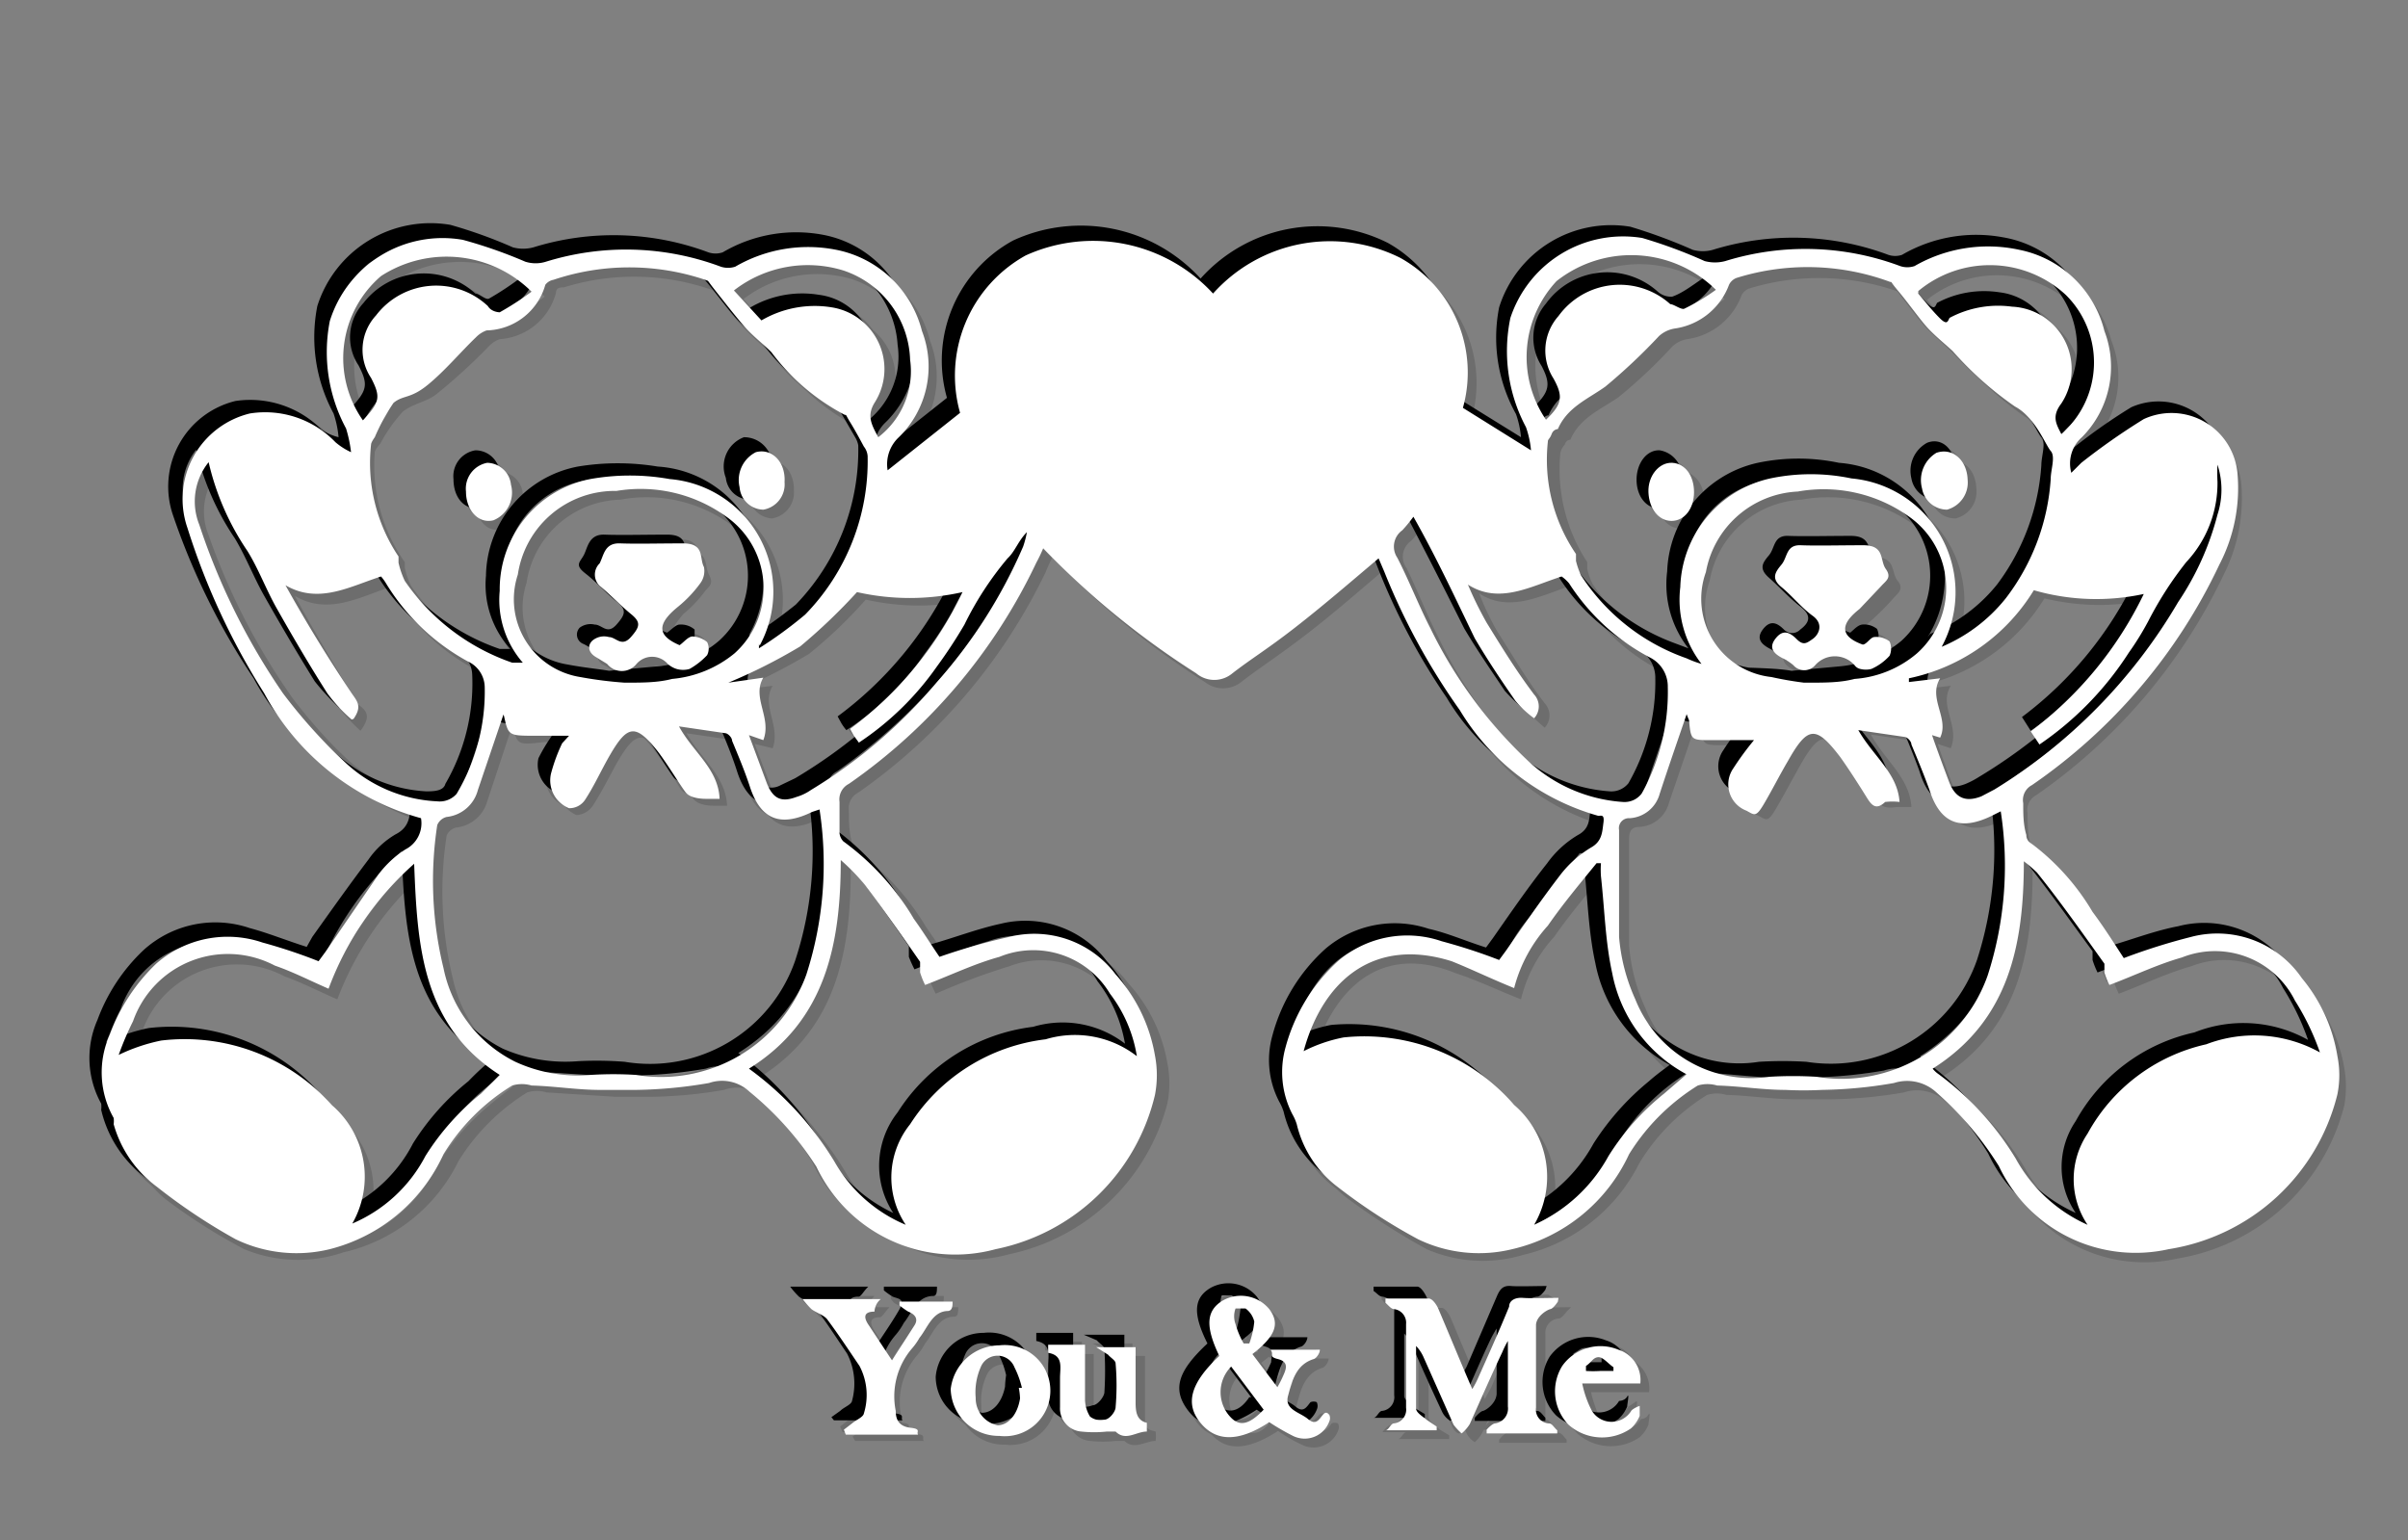 <svg xmlns="http://www.w3.org/2000/svg" viewBox="0 0 38.55 24.66"><rect x="0" y="0" width="38.55" height="24.66" fill="#808080" stroke="none"/><defs><style>.cls-1{isolation:isolate;}.cls-2{opacity:0.15;}.cls-2,.cls-3{mix-blend-mode:multiply;}.cls-4{fill:#fff;}</style></defs><title>convert-FIX-SVG-03</title><g class="cls-1"><g id="Layer_1" data-name="Layer 1"><g class="cls-2"><path d="M22,8.88c-.45.38-.88.76-1.34,1.12s-.69.48-1,.72a.45.45,0,0,1-.58,0,13.42,13.42,0,0,1-2.44-2L16.5,9a9.05,9.05,0,0,1-3,3.53c-.11.08-.17.15-.14.29s0,.34,0,.51a.23.23,0,0,0,.06.12,4.1,4.1,0,0,1,1.13,1.25c.15.2.28.41.41.6.39-.11.75-.25,1.13-.32a1.61,1.61,0,0,1,1.69.6,2.53,2.53,0,0,1,.63,1.29,1.66,1.66,0,0,1,0,.63,3.29,3.29,0,0,1-2.53,2.42A2.45,2.45,0,0,1,13,18.6a4.94,4.94,0,0,0-1-1.18.63.63,0,0,0-.65-.14,7.34,7.34,0,0,1-1.15.11c-.2,0-.4,0-.59,0l-1.1-.07a.54.54,0,0,0-.31,0,3.28,3.28,0,0,0-1.09,1.1,2.75,2.75,0,0,1-1.85,1.46,2.25,2.25,0,0,1-1.51-.16A9.24,9.24,0,0,1,2.45,19a1.89,1.89,0,0,1-.69-1.07l0-.1a1.51,1.51,0,0,1-.07-1.34,2.93,2.93,0,0,1,.74-1.12A1.72,1.72,0,0,1,4.11,15c.29.08.58.2.9.3l.1-.14c.3-.41.59-.83.9-1.23a1.26,1.26,0,0,1,.43-.4c.23-.12.24-.29.24-.51a4.06,4.06,0,0,1-2.5-2A11,11,0,0,1,2.91,8.39a1.4,1.4,0,0,1,1-1.82A1.61,1.61,0,0,1,5.32,7a.56.56,0,0,0,.24.16,1.23,1.23,0,0,0-.08-.38,2.51,2.51,0,0,1-.25-1.72,1.89,1.89,0,0,1,2.13-1.3,7.48,7.48,0,0,1,1,.36.64.64,0,0,0,.33,0,4.33,4.33,0,0,1,2.8.08.36.36,0,0,0,.23,0A2.33,2.33,0,0,1,13.33,4,1.74,1.74,0,0,1,14.7,5.26,1.56,1.56,0,0,1,14.33,7a.62.62,0,0,0-.18.53l1.17-.92a2.17,2.17,0,0,1,1.05-2.51,2.57,2.57,0,0,1,3,.6,2.52,2.52,0,0,1,3-.57,2.1,2.1,0,0,1,1,2.41l1.1.67a1.66,1.66,0,0,0-.09-.37,2.51,2.51,0,0,1-.24-1.74,1.88,1.88,0,0,1,2.1-1.28,7,7,0,0,1,1,.36.63.63,0,0,0,.33,0,4.33,4.33,0,0,1,2.8.08.37.37,0,0,0,.23,0A2.26,2.26,0,0,1,32.27,4a1.75,1.75,0,0,1,1.36,1.28A1.58,1.58,0,0,1,33.28,7a.56.56,0,0,0-.18.57c.06,0,.11-.11.17-.15a7,7,0,0,1,.94-.7,1.06,1.06,0,0,1,1.5.86A2.72,2.72,0,0,1,35.43,9a9,9,0,0,1-3,3.53.28.28,0,0,0-.14.3c0,.16,0,.33,0,.5a.17.17,0,0,0,.06.12,3.76,3.76,0,0,1,1,1.11c.18.25.35.51.51.74.38-.11.73-.25,1.1-.32a1.65,1.65,0,0,1,1.77.67,2.53,2.53,0,0,1,.58,1.25,1.72,1.72,0,0,1,0,.6,3.3,3.3,0,0,1-2.67,2.45A2.4,2.4,0,0,1,32,18.61a5.38,5.38,0,0,0-1.05-1.18.67.67,0,0,0-.67-.15,7.34,7.34,0,0,1-1.15.11c-.2,0-.4,0-.59,0l-1.1-.07a.54.54,0,0,0-.31,0A3.28,3.28,0,0,0,26,18.48a2.73,2.73,0,0,1-1.85,1.46,2.25,2.25,0,0,1-1.51-.16A9.76,9.76,0,0,1,21.35,19a1.79,1.79,0,0,1-.65-1,1,1,0,0,0-.06-.16,1.4,1.4,0,0,1-.12-1.06,2.91,2.91,0,0,1,.85-1.39A1.71,1.71,0,0,1,23,15a9.05,9.05,0,0,1,.92.31l.11-.16c.29-.4.56-.81.87-1.19a1.65,1.65,0,0,1,.49-.46c.19-.1.18-.24.2-.39s-.05-.11-.08-.12a3.7,3.7,0,0,1-2.22-1.69A10.85,10.85,0,0,1,22.1,9.08ZM27,11.39c-.14.41-.28.84-.43,1.26a.5.5,0,0,1-.47.39c-.13,0-.17.07-.17.19,0,.57,0,1.14,0,1.71a3,3,0,0,0,.26,1,2,2,0,0,0,2.15,1.24,6.43,6.43,0,0,1,.76,0,2.47,2.47,0,0,0,2.73-1.62A5.72,5.72,0,0,0,32,12.88s0,0,0-.05l-.13.06c-.52.25-.83.12-1-.41-.09-.25-.19-.49-.28-.73,0-.05-.06-.11-.1-.12l-.75-.1c.23.41.62.68.65,1.15-.09,0-.18,0-.22,0s-.23,0-.31-.09-.27-.43-.42-.63c-.39-.52-.51-.51-.84.06-.13.23-.25.46-.37.69s-.15.17-.28.1a.45.45,0,0,1-.22-.68,3.54,3.54,0,0,1,.34-.45h-.7c-.32,0-.32,0-.35-.32C27,11.38,26.94,11.37,27,11.39ZM8,11.41,7.6,12.63a.58.58,0,0,1-.5.42.24.24,0,0,0-.15.13,5.88,5.88,0,0,0,.11,2.29A2.13,2.13,0,0,0,8.19,17a2.54,2.54,0,0,0,1.22.2,5.56,5.56,0,0,1,.71,0,2.48,2.48,0,0,0,2.74-1.62,5.86,5.86,0,0,0,.21-2.63l0-.05-.14.07c-.51.24-.83.11-1-.42-.09-.25-.19-.49-.29-.73,0-.05-.06-.11-.1-.12l-.75-.1c.24.41.63.68.65,1.15-.09,0-.17,0-.21,0s-.24,0-.33-.11a7,7,0,0,0-.45-.66c-.35-.44-.47-.43-.75.06-.14.23-.26.49-.41.72a.34.34,0,0,1-.26.14.5.5,0,0,1-.29-.56A3.21,3.21,0,0,1,9,11.84l.11-.12H8.52C8.09,11.73,8.09,11.73,8,11.41Zm4.09-1.12,0,.06a6.61,6.61,0,0,0,.74-.53,3.56,3.56,0,0,0,1-2.55.44.44,0,0,0-.05-.15l-.22-.38s0-.11-.1-.13a3.45,3.45,0,0,1-1.17-1,5.77,5.77,0,0,1-.44-.42c-.16-.18-.3-.38-.46-.57s-.09-.14-.15-.16a3.82,3.82,0,0,0-2.43-.06s-.12,0-.13.09a1,1,0,0,1-1,.72.38.38,0,0,0-.17.12c-.25.25-.49.52-.77.75s-.39.16-.54.29a2.38,2.38,0,0,0-.37.51l0,0a.28.28,0,0,0-.07.13,2.66,2.66,0,0,0,.45,1.79s0,.06,0,.09a.92.92,0,0,0,.11.29,3.35,3.35,0,0,0,1.72,1.31.7.7,0,0,0,.17,0A1.5,1.5,0,0,1,7.92,9.4,1.79,1.79,0,0,1,9.39,7.61a3.67,3.67,0,0,1,1.28,0A1.8,1.8,0,0,1,12.1,10.29Zm18.9.05a2.63,2.63,0,0,0,1.07-.79,3.67,3.67,0,0,0,.72-1.91c0-.15.08-.36,0-.45s-.25-.54-.57-.71a5.85,5.85,0,0,1-1-.89,4.61,4.61,0,0,1-.4-.37c-.16-.19-.31-.39-.46-.59-.05,0-.09-.13-.15-.15a3.78,3.78,0,0,0-2.44-.05.19.19,0,0,0-.13.1,1.1,1.1,0,0,1-.87.71.38.38,0,0,0-.24.11,8.18,8.18,0,0,1-.86.81c-.29.2-.62.33-.77.68,0,0-.07,0-.09.09a.21.21,0,0,0-.07.12,2.77,2.77,0,0,0,.45,1.79.42.42,0,0,1,0,.12,1.09,1.09,0,0,0,.09.23A3.41,3.41,0,0,0,27,10.49l.24.08a1.66,1.66,0,0,1-.34-1.23A1.85,1.85,0,0,1,28.3,7.6a3.16,3.16,0,0,1,1.3,0A1.82,1.82,0,0,1,31,10.34ZM14.44,19.56A1.38,1.38,0,0,1,14.51,18a3,3,0,0,1,2.17-1.36,1.63,1.63,0,0,1,1.47.26,2.31,2.31,0,0,0-.44-1A1.42,1.42,0,0,0,16,15.27c-.39.11-.77.28-1.18.44l-.09-.19c0-.06,0-.14,0-.18-.29-.42-.58-.83-.88-1.24a4.75,4.75,0,0,0-.39-.39c0,1.37-.25,2.58-1.46,3.35a5,5,0,0,1,1.36,1.48A2.38,2.38,0,0,0,14.44,19.56Zm18.93,0a1.31,1.31,0,0,1,0-1.47,2.87,2.87,0,0,1,1.9-1.42,2.15,2.15,0,0,1,1.82.12,4.23,4.23,0,0,0-.4-.83,1.44,1.44,0,0,0-1.81-.69,12,12,0,0,0-1.16.45c0-.06-.06-.13-.08-.21s0-.11,0-.14l-1.09-1.46a2,2,0,0,0-.2-.18c0,1.34-.25,2.56-1.47,3.33l.07.06a4.71,4.71,0,0,1,1.26,1.37A2.45,2.45,0,0,0,33.37,19.56ZM20.82,16.77a2.31,2.31,0,0,1,.64-.22,3.16,3.16,0,0,1,2.72,1.08,1.54,1.54,0,0,1,.33,1.93,2.6,2.6,0,0,0,1.18-1.11,4,4,0,0,1,.89-1l.33-.27a2.38,2.38,0,0,1-1.19-1.62c-.11-.51-.12-1-.18-1.55v-.22l-.07,0c-.26.32-.53.63-.78,1a2.25,2.25,0,0,0-.53,1c-.38-.16-.71-.32-1.05-.43C21.9,14.89,21.12,15.63,20.82,16.77Zm-14.25-3a5.09,5.09,0,0,0-1.37,2c-.3-.14-.57-.28-.85-.38a1.62,1.62,0,0,0-2.28.9c-.09.17-.16.37-.23.53a2.87,2.87,0,0,1,.68-.23,3.2,3.2,0,0,1,2.74,1.09,1.5,1.5,0,0,1,.32,1.89,2.34,2.34,0,0,0,1.17-1.07,4.23,4.23,0,0,1,.89-1L8,17.16C6.69,16.35,6.62,15.08,6.57,13.76Zm-1-2.3a3.1,3.1,0,0,1-.4-.42c-.28-.45-.55-.91-.8-1.37-.17-.3-.3-.62-.48-.91a4.37,4.37,0,0,1-.62-1.43,1,1,0,0,0-.14,1A10.77,10.77,0,0,0,4.5,11a9,9,0,0,0,1,1.1A2.34,2.34,0,0,0,7,12.77a.37.37,0,0,0,.31-.12,3.28,3.28,0,0,0,.42-1.74.46.46,0,0,0-.27-.41,3.36,3.36,0,0,1-1.3-1.21L6,9.17c-.49.17-1,.45-1.52.14.33.61.68,1.18,1.05,1.73C5.66,11.17,5.74,11.26,5.61,11.46Zm17-3.25-.19.21a.34.34,0,0,0-.07.45c.19.37.33.76.52,1.12a7.16,7.16,0,0,0,1.55,2.11,2.46,2.46,0,0,0,1.53.67.36.36,0,0,0,.3-.12A3.31,3.31,0,0,0,26.64,11a.54.54,0,0,0-.3-.49A3.27,3.27,0,0,1,25.07,9.3L25,9.17c-.49.16-1,.45-1.49.13a4,4,0,0,0,.3.62c.24.38.47.78.75,1.14a.28.28,0,0,1,0,.39,2.74,2.74,0,0,1-.3-.28c-.22-.34-.45-.67-.65-1C23.24,9.52,22.92,8.87,22.57,8.21ZM9.89,10.88c.3,0,.53,0,.76-.06a1.81,1.81,0,0,0,1-.42,1.4,1.4,0,0,0-.14-2.2,2.35,2.35,0,0,0-1.75-.39,1.56,1.56,0,0,0-1.5,1.34,1.25,1.25,0,0,0,1,1.63A6,6,0,0,0,9.89,10.88Zm18.93,0c.3,0,.53,0,.76-.06a1.88,1.88,0,0,0,1-.42,1.4,1.4,0,0,0-.13-2.19,2.4,2.4,0,0,0-1.79-.4A1.57,1.57,0,0,0,27.17,9.1a1.28,1.28,0,0,0,1,1.69C28.44,10.84,28.66,10.85,28.82,10.88Zm2,.83c.1.26.19.5.27.75s.25.34.53.23l.2-.1a8.67,8.67,0,0,0,2.94-3,4.17,4.17,0,0,0,.63-1.39,1.22,1.22,0,0,0,0-.8,2.45,2.45,0,0,0,0,.27A1.83,1.83,0,0,1,35,8.91a4.41,4.41,0,0,0-.6.94c-.1.17-.21.35-.33.52a5.09,5.09,0,0,1-1.42,1.47l-.15-.22a6,6,0,0,0,1.81-2.2,3.73,3.73,0,0,1-1.76-.05,3.06,3.06,0,0,1-2,1.4l0,.06.51-.06c-.21.32.14.64,0,1Zm-18.94,0,.3.79a.31.31,0,0,0,.46.21l.23-.11a8.18,8.18,0,0,0,2.06-1.74A8.48,8.48,0,0,0,16.32,8.7a1.69,1.69,0,0,0,.05-.24c-.13.14-.19.31-.3.42a5,5,0,0,0-.68,1.06,7.83,7.83,0,0,1-.45.67,4.5,4.5,0,0,1-1.24,1.22l-.09-.11-.06-.1a6,6,0,0,0,1.81-2.19,3.87,3.87,0,0,1-1.7,0,7.38,7.38,0,0,1-.91.87,8.07,8.07,0,0,1-1.14.58l.56-.07c-.19.31.13.64,0,1ZM14,6.9a1.3,1.3,0,0,0,.5-1.23,1.57,1.57,0,0,0-1.07-1.4,1.94,1.94,0,0,0-1.74.32l.44.48a1.71,1.71,0,0,1,1.11-.21A1,1,0,0,1,14,6.39C13.82,6.6,13.88,6.73,14,6.9ZM30.65,4.6c.11.13.22.27.34.39a.17.17,0,0,0,.16,0,1.69,1.69,0,0,1,1-.17A1,1,0,0,1,32.9,6.4c-.15.21-.08.33,0,.49A1.51,1.51,0,0,0,33,4.67,1.79,1.79,0,0,0,30.65,4.6ZM5.75,6.68C6,6.39,6,6.3,5.88,6A.85.85,0,0,1,6,5a1.23,1.23,0,0,1,1.8-.19s.16.11.21.08a4.78,4.78,0,0,0,.5-.33A1.93,1.93,0,0,0,6,4.36,1.76,1.76,0,0,0,5.75,6.68ZM27.42,4.59a1.93,1.93,0,0,0-2.56-.14,1.78,1.78,0,0,0-.17,2.21c.26-.25.28-.37.13-.66a.83.83,0,0,1,.07-1,1.21,1.21,0,0,1,1.79-.2.32.32,0,0,0,.23.08C27.08,4.83,27.23,4.71,27.42,4.59Z"/><path d="M24.88,20.79s-.07.1-.11.11a.23.23,0,0,0-.23.25c0,.45,0,.89,0,1.34a.22.22,0,0,0,.21.24c.05,0,.09.07.13.11l0,.05H23.75l0-.05c.05,0,.08-.1.13-.11a.23.23,0,0,0,.22-.26v-1a1.19,1.19,0,0,0-.1.17c-.17.38-.34.77-.52,1.16a.79.79,0,0,1-.12.15c-.05,0-.11-.09-.13-.15-.17-.36-.33-.72-.49-1.08a.63.63,0,0,0-.12-.18c0,.35,0,.7,0,1.05,0,.06.12.13.19.19a.67.67,0,0,0,.14.09l0,.06h-.82l0,0s.08-.1.12-.11a.23.23,0,0,0,.21-.25V21.14c0-.13-.06-.2-.2-.24s-.09-.06-.14-.09l0-.07h.69s.11.09.14.15l.55,1.31.1-.18L24,20.88a.21.21,0,0,1,.22-.15h.57Z"/><path d="M20,21.62l.4.54L20.5,22c0-.11.06-.2-.1-.24s-.06-.08-.12-.15h.79c0,.06-.06.13-.1.14-.28.09-.35.37-.41.59s.2.26.32.37.18,0,.25-.07a.1.1,0,0,1,.09,0,.14.14,0,0,1,0,.12.42.42,0,0,1-.58.22,2.48,2.48,0,0,1-.38-.22c-.48.32-.86.34-1.11,0s-.14-.62.32-1.06c-.24-.48-.22-.73,0-.89a.58.58,0,0,1,.74.14C20.44,21.14,20.36,21.35,20,21.62Zm.19.89-.53-.69a.58.58,0,0,0,0,.82C19.8,22.79,20,22.75,20.18,22.51Zm-.33-1.06h.08a1.15,1.15,0,0,0,.07-.36.3.3,0,0,0-.14-.2s-.15,0-.16,0a.44.44,0,0,0,0,.25A1.61,1.61,0,0,0,19.85,21.45Z"/><path d="M13.45,22.84l.14-.11c.06-.05.18-.1.19-.16a1,1,0,0,0-.08-.76c-.17-.25-.33-.5-.52-.74,0-.08-.17-.11-.25-.17s-.07-.08-.14-.15H14c-.07.07-.11.15-.15.15-.2,0-.15.12-.08.23l.36.55c.13-.2.25-.37.36-.56s0-.18-.1-.22-.09-.07-.13-.1l0-.05h.85c0,.06,0,.14-.06.14-.26,0-.33.27-.47.43a1.13,1.13,0,0,1-.12.18,1.15,1.15,0,0,0-.25,1c0,.15.06.26.23.28s.08.06.12.1l0,.05H13.49Z"/><path d="M17.49,21.51h.64c0,.29,0,.57,0,.86,0,.14,0,.31.17.35a.59.59,0,0,1,0,.15c-.16,0-.33.16-.5,0,0,0-.09,0-.13,0a2,2,0,0,1-.42,0,.35.35,0,0,1-.33-.39c0-.16,0-.31,0-.47s.07-.35-.19-.39c0,0,0-.09,0-.14h.59c0,.3,0,.59,0,.89a.43.43,0,0,0,.08.27.22.22,0,0,0,.22,0,.31.31,0,0,0,.19-.2,4.09,4.09,0,0,0,0-.7s-.07-.09-.12-.14Z"/><path d="M15.89,21.48a.73.73,0,1,1,0,1.45.76.76,0,0,1-.78-.75A.77.77,0,0,1,15.89,21.48Zm.36.69a1.9,1.9,0,0,0-.11-.34.29.29,0,0,0-.55,0,1,1,0,0,0-.08.48.46.46,0,0,0,.35.45c.18,0,.33-.17.37-.43C16.23,22.3,16.24,22.25,16.25,22.17Z"/><path d="M26.2,22.09h-.93a2.66,2.66,0,0,0,.15.43.39.39,0,0,0,.65,0s.08-.05.12-.08,0,.12,0,.16a.48.48,0,0,1-.14.2.8.8,0,0,1-1-.06.77.77,0,0,1-.1-.94.76.76,0,0,1,.9-.26A.5.5,0,0,1,26.2,22.09Zm-.87-.28,0,.09h.45l0-.07c-.08-.06-.16-.16-.25-.16S25.42,21.76,25.33,21.81Z"/><path d="M12.51,7.66a.42.42,0,0,1-.35.44.39.39,0,0,1-.38-.35.49.49,0,0,1,.27-.56C12.3,7.11,12.52,7.34,12.51,7.66Z"/><path d="M7.4,7.81a.43.43,0,0,1,.35-.46.39.39,0,0,1,.38.36.5.5,0,0,1-.29.57C7.61,8.33,7.4,8.11,7.4,7.81Z"/><path d="M31.44,7.63a.42.42,0,0,1-.33.47.38.38,0,0,1-.39-.34A.49.49,0,0,1,31,7.19C31.21,7.1,31.44,7.32,31.44,7.63Z"/><path d="M27.07,7.82a.41.41,0,0,1-.37.46c-.2,0-.36-.19-.36-.46s.16-.48.37-.47A.42.42,0,0,1,27.07,7.82Z"/><path d="M10.83,10.27c.07,0,.13-.13.19-.13a.32.32,0,0,1,.25.09s0,.16,0,.21a1,1,0,0,1-.28.21.34.34,0,0,1-.2,0,.36.36,0,0,1-.15-.08.33.33,0,0,0-.5,0,.31.31,0,0,1-.47,0,.57.57,0,0,0-.18-.12.15.15,0,0,1,0-.26.33.33,0,0,1,.26-.06c.12,0,.2.17.35,0s.16-.24,0-.36a5.45,5.45,0,0,0-.5-.46.27.27,0,0,1,0-.36c.08-.13.08-.33.33-.31h1c.25,0,.26.22.34.37a.28.28,0,0,1-.06.27,2.31,2.31,0,0,1-.34.36C10.45,10,10.47,10.13,10.83,10.27Z"/><path d="M29.76,10.27c.06,0,.12-.12.19-.13a.33.33,0,0,1,.24.08s0,.17,0,.22a1,1,0,0,1-.28.22.59.59,0,0,1-.19,0,.16.16,0,0,1-.09-.05.4.4,0,0,0-.62,0,.23.23,0,0,1-.35,0l-.16-.11c-.13-.07-.25-.16-.14-.32s.23-.1.34,0a.18.18,0,0,0,.26,0c.16-.12.18-.24,0-.38s-.33-.31-.5-.46a.25.25,0,0,1,0-.35c.07-.14.08-.33.31-.31h1c.27,0,.26.24.37.37s0,.2-.07.28-.23.25-.36.36S29.4,10.13,29.76,10.27Z"/><path d="M22.21,9.08c-.45.38-.88.76-1.34,1.11s-.69.49-1,.73a.47.47,0,0,1-.58,0,13.09,13.09,0,0,1-2.44-2,2.35,2.35,0,0,0-.11.24,9.13,9.13,0,0,1-3,3.53.28.28,0,0,0-.15.29c0,.17,0,.34.05.51a.23.23,0,0,0,.06.12,4.18,4.18,0,0,1,1.13,1.24c.15.21.28.42.41.61.39-.11.75-.25,1.12-.33a1.63,1.63,0,0,1,1.7.61,2.53,2.53,0,0,1,.63,1.29,1.66,1.66,0,0,1,0,.63,3.32,3.32,0,0,1-2.53,2.42,2.45,2.45,0,0,1-2.87-1.31,4.94,4.94,0,0,0-1.05-1.18.63.63,0,0,0-.65-.14,7.34,7.34,0,0,1-1.15.11c-.2,0-.4,0-.59,0l-1.1-.07a.54.54,0,0,0-.31,0,3.4,3.4,0,0,0-1.1,1.1,2.72,2.72,0,0,1-1.84,1.46A2.25,2.25,0,0,1,3.91,20a9.24,9.24,0,0,1-1.26-.8A1.89,1.89,0,0,1,2,18.11a.42.42,0,0,0,0-.1,1.51,1.51,0,0,1-.06-1.34,2.93,2.93,0,0,1,.74-1.12,1.71,1.71,0,0,1,1.7-.35c.3.08.59.2.91.3l.1-.14c.3-.42.59-.83.9-1.23a1.4,1.4,0,0,1,.43-.41c.22-.11.24-.29.24-.5a4.08,4.08,0,0,1-2.51-2A11.1,11.1,0,0,1,3.11,8.59a1.41,1.41,0,0,1,1-1.83,1.61,1.61,0,0,1,1.38.46.83.83,0,0,0,.24.16A1.61,1.61,0,0,0,5.68,7a2.57,2.57,0,0,1-.26-1.72A1.9,1.9,0,0,1,7.55,4a7.6,7.6,0,0,1,1,.36.63.63,0,0,0,.33,0,4.33,4.33,0,0,1,2.8.08.36.36,0,0,0,.23,0,2.33,2.33,0,0,1,1.61-.28,1.75,1.75,0,0,1,1.37,1.3,1.58,1.58,0,0,1-.37,1.7.59.59,0,0,0-.18.53l1.16-.92a2.19,2.19,0,0,1,1.06-2.52,2.59,2.59,0,0,1,3,.61,2.51,2.51,0,0,1,3-.57,2.11,2.11,0,0,1,1,2.41l1.1.67A2.22,2.22,0,0,0,24.61,7a2.51,2.51,0,0,1-.24-1.74A1.88,1.88,0,0,1,26.47,4a8.49,8.49,0,0,1,1,.37.6.6,0,0,0,.32,0,4.36,4.36,0,0,1,2.81.08.34.34,0,0,0,.22,0,2.36,2.36,0,0,1,1.62-.28,1.78,1.78,0,0,1,1.36,1.28,1.59,1.59,0,0,1-.35,1.71.55.55,0,0,0-.18.57l.16-.15a9,9,0,0,1,.95-.71,1.07,1.07,0,0,1,1.5.87,2.72,2.72,0,0,1-.28,1.46,9,9,0,0,1-3,3.53.27.27,0,0,0-.14.29c0,.17,0,.34.05.51a.14.14,0,0,0,.06.12,3.76,3.76,0,0,1,1,1.11c.18.25.35.51.5.74.38-.11.74-.25,1.11-.32a1.64,1.64,0,0,1,1.77.66,2.7,2.7,0,0,1,.58,1.26,1.73,1.73,0,0,1,0,.6,3.31,3.31,0,0,1-2.67,2.45,2.4,2.4,0,0,1-2.71-1.33,5.38,5.38,0,0,0-1-1.18.67.67,0,0,0-.67-.15,7.34,7.34,0,0,1-1.15.11c-.2,0-.4,0-.59,0-.37,0-.73-.06-1.1-.07a.54.54,0,0,0-.31,0,3.28,3.28,0,0,0-1.09,1.1,2.78,2.78,0,0,1-1.85,1.46A2.25,2.25,0,0,1,22.84,20a10.89,10.89,0,0,1-1.29-.83,1.83,1.83,0,0,1-.65-1,.77.77,0,0,0-.07-.16,1.44,1.44,0,0,1-.11-1.06,2.86,2.86,0,0,1,.85-1.39,1.71,1.71,0,0,1,1.65-.32c.31.07.6.2.92.3l.11-.15c.29-.4.56-.81.87-1.2a1.62,1.62,0,0,1,.49-.45c.19-.1.18-.25.2-.4s0-.1-.08-.11a3.74,3.74,0,0,1-2.22-1.69A10.85,10.85,0,0,1,22.3,9.28Zm4.94,2.51-.43,1.26a.52.52,0,0,1-.48.39c-.12,0-.16.07-.16.19,0,.57,0,1.14,0,1.71a3,3,0,0,0,.26,1,2,2,0,0,0,2.15,1.24,6.43,6.43,0,0,1,.76,0A2.48,2.48,0,0,0,32,15.7a5.71,5.71,0,0,0,.21-2.63l0,0-.13.06c-.52.25-.84.12-1-.41-.09-.25-.19-.49-.29-.73a.18.18,0,0,0-.1-.12l-.74-.11c.23.42.62.69.65,1.16-.09,0-.18,0-.22,0s-.23.05-.31-.08-.27-.43-.42-.64c-.39-.51-.52-.5-.84.07-.13.23-.25.46-.38.68s-.15.18-.28.11a.45.45,0,0,1-.21-.68,3.54,3.54,0,0,1,.34-.45h-.7c-.32,0-.32,0-.35-.32C27.16,11.58,27.14,11.57,27.15,11.59Zm-18.94,0L7.8,12.83a.58.58,0,0,1-.5.42.22.22,0,0,0-.15.13,5.89,5.89,0,0,0,.1,2.29,2.17,2.17,0,0,0,1.14,1.48,2.5,2.5,0,0,0,1.21.2,5.77,5.77,0,0,1,.72,0,2.46,2.46,0,0,0,2.73-1.62,5.59,5.59,0,0,0,.21-2.63.09.09,0,0,0,0-.05l-.14.06c-.51.25-.83.12-1-.41-.08-.25-.18-.49-.28-.73,0,0-.06-.11-.1-.12l-.75-.11c.24.42.63.69.65,1.16-.09,0-.17,0-.21,0s-.25,0-.33-.11-.29-.45-.45-.66c-.35-.44-.47-.43-.76.06-.13.23-.25.48-.4.71a.34.34,0,0,1-.26.15.5.5,0,0,1-.29-.56A2.74,2.74,0,0,1,9.18,12l.11-.12H8.72C8.28,11.93,8.28,11.93,8.21,11.61Zm4.09-1.12,0,.06a8.19,8.19,0,0,0,.74-.53,3.56,3.56,0,0,0,1-2.55A.38.38,0,0,0,14,7.32l-.22-.38c0-.05-.06-.11-.1-.13a3.45,3.45,0,0,1-1.17-1c-.14-.14-.31-.27-.44-.42s-.3-.38-.46-.57-.09-.14-.16-.16a3.78,3.78,0,0,0-2.42-.06c-.05,0-.13,0-.13.09A1,1,0,0,1,8,5.43a.45.45,0,0,0-.17.11A9.2,9.2,0,0,1,7,6.3c-.15.13-.39.16-.55.29a2.44,2.44,0,0,0-.36.51l0,0S6,7.2,6,7.24A2.68,2.68,0,0,0,6.48,9s0,.06,0,.09a1.24,1.24,0,0,0,.1.29,3.49,3.49,0,0,0,1.72,1.31,1.08,1.08,0,0,0,.17,0A1.53,1.53,0,0,1,8.11,9.6,1.81,1.81,0,0,1,9.59,7.81a3.67,3.67,0,0,1,1.28,0A1.8,1.8,0,0,1,12.3,10.49Zm18.9,0a2.63,2.63,0,0,0,1.07-.79A3.57,3.57,0,0,0,33,7.84c0-.15.08-.36,0-.45s-.25-.54-.57-.71a5.48,5.48,0,0,1-1-.89,4.61,4.61,0,0,1-.4-.37c-.16-.19-.31-.39-.47-.59,0,0-.08-.13-.14-.15A3.81,3.81,0,0,0,28,4.62a.22.22,0,0,0-.12.11,1.09,1.09,0,0,1-.87.7.46.46,0,0,0-.24.12,8.18,8.18,0,0,1-.86.81c-.29.2-.62.33-.77.68,0,0-.07,0-.09.08a.28.28,0,0,0-.07.13A2.71,2.71,0,0,0,25.41,9s0,.08,0,.11a1.23,1.23,0,0,0,.08.23,3.44,3.44,0,0,0,1.63,1.31l.24.08a1.66,1.66,0,0,1-.34-1.23A1.85,1.85,0,0,1,28.5,7.8a3.16,3.16,0,0,1,1.3,0A1.83,1.83,0,0,1,31.2,10.54ZM14.64,19.76a1.38,1.38,0,0,1,.07-1.61,3,3,0,0,1,2.17-1.37,1.64,1.64,0,0,1,1.47.27,2.31,2.31,0,0,0-.44-.95,1.42,1.42,0,0,0-1.75-.63,10.74,10.74,0,0,0-1.18.44,2.16,2.16,0,0,1-.09-.2c0-.05,0-.13,0-.17-.29-.42-.58-.83-.89-1.24a3.36,3.36,0,0,0-.38-.39c0,1.36-.25,2.58-1.46,3.34a5.21,5.21,0,0,1,1.36,1.49A2.43,2.43,0,0,0,14.64,19.76Zm18.93,0a1.31,1.31,0,0,1,0-1.47,2.87,2.87,0,0,1,1.9-1.42,2.12,2.12,0,0,1,1.82.12,4,4,0,0,0-.4-.83,1.44,1.44,0,0,0-1.81-.69c-.39.11-.76.29-1.16.44a1.38,1.38,0,0,1-.08-.2s0-.11,0-.14c-.36-.49-.72-1-1.09-1.46a1.44,1.44,0,0,0-.21-.18c0,1.34-.24,2.55-1.46,3.32l.07.07a4.71,4.71,0,0,1,1.26,1.37A2.5,2.5,0,0,0,33.57,19.76ZM21,17a2.43,2.43,0,0,1,.64-.22,3.18,3.18,0,0,1,2.73,1.08,1.52,1.52,0,0,1,.32,1.92,2.55,2.55,0,0,0,1.19-1.1,4.23,4.23,0,0,1,.89-1c.1-.09.21-.17.33-.26a2.37,2.37,0,0,1-1.19-1.63c-.11-.5-.12-1-.18-1.55V14l-.07,0c-.26.33-.53.64-.78,1a2.26,2.26,0,0,0-.53,1c-.38-.15-.71-.31-1.05-.42C22.1,15.09,21.32,15.83,21,17ZM6.77,14a5.13,5.13,0,0,0-1.37,2c-.3-.13-.57-.27-.85-.37a1.61,1.61,0,0,0-2.28.9c-.09.17-.16.36-.23.53a2.87,2.87,0,0,1,.68-.23,3.18,3.18,0,0,1,2.74,1.09,1.51,1.51,0,0,1,.32,1.89A2.32,2.32,0,0,0,7,18.65a4,4,0,0,1,.89-1c.1-.09.22-.17.33-.26C6.89,16.55,6.82,15.27,6.77,14Zm-1-2.3a3.74,3.74,0,0,1-.39-.42c-.28-.45-.55-.91-.81-1.37-.17-.3-.29-.62-.47-.92a4.23,4.23,0,0,1-.62-1.42,1,1,0,0,0-.14,1A10.6,10.6,0,0,0,4.7,11.2a9,9,0,0,0,1,1.1A2.33,2.33,0,0,0,7.16,13c.11,0,.28,0,.31-.12a3.2,3.2,0,0,0,.43-1.74.46.46,0,0,0-.27-.41,3.36,3.36,0,0,1-1.3-1.21l-.09-.12c-.5.17-1,.45-1.52.14.33.61.68,1.18,1,1.73C5.86,11.37,5.94,11.45,5.8,11.66Zm17-3.25c-.07.08-.12.15-.18.21a.31.31,0,0,0-.07.44c.18.37.33.76.52,1.13a7.3,7.3,0,0,0,1.54,2.11,2.52,2.52,0,0,0,1.54.67.35.35,0,0,0,.3-.13,3.25,3.25,0,0,0,.43-1.67.53.53,0,0,0-.3-.49A3.27,3.27,0,0,1,25.27,9.5a1.47,1.47,0,0,0-.1-.13c-.49.16-1,.45-1.49.13a4.32,4.32,0,0,0,.29.61c.25.39.48.79.76,1.15a.29.29,0,0,1,0,.39,2.78,2.78,0,0,1-.3-.29c-.22-.33-.45-.66-.65-1C23.44,9.72,23.11,9.07,22.76,8.41ZM10.09,11.08l.76-.07a1.73,1.73,0,0,0,1-.41,1.4,1.4,0,0,0-.15-2.2A2.29,2.29,0,0,0,9.93,8a1.56,1.56,0,0,0-1.5,1.33,1.26,1.26,0,0,0,1,1.64C9.69,11,9.92,11.05,10.09,11.08Zm18.93,0,.76-.07a1.79,1.79,0,0,0,1-.41,1.41,1.41,0,0,0-.13-2.19A2.36,2.36,0,0,0,28.84,8,1.57,1.57,0,0,0,27.37,9.3,1.28,1.28,0,0,0,28.42,11C28.63,11,28.86,11.05,29,11.08Zm2,.83c.09.26.18.5.27.74s.24.35.52.24a1.39,1.39,0,0,0,.21-.11A8.56,8.56,0,0,0,35,9.83a4.22,4.22,0,0,0,.63-1.4,1.29,1.29,0,0,0,0-.8,2.64,2.64,0,0,0,0,.28,1.89,1.89,0,0,1-.38,1.2,4.41,4.41,0,0,0-.6.94c-.11.17-.21.35-.33.52A5.26,5.26,0,0,1,32.82,12l-.14-.22a6,6,0,0,0,1.81-2.2,3.73,3.73,0,0,1-1.76,0,3.06,3.06,0,0,1-2,1.4l0,.06.5-.06c-.2.32.15.64,0,1Zm-18.94,0c.11.28.2.53.3.78a.31.31,0,0,0,.46.22l.23-.11a8.18,8.18,0,0,0,2.06-1.74A8.19,8.19,0,0,0,16.51,8.9a2.1,2.1,0,0,0,.06-.24c-.13.14-.19.31-.31.42a5.12,5.12,0,0,0-.67,1.06,7.83,7.83,0,0,1-.45.67A4.5,4.5,0,0,1,13.9,12a.44.44,0,0,1-.09-.11l-.06-.11a5.91,5.91,0,0,0,1.81-2.18,3.86,3.86,0,0,1-1.7,0,7.38,7.38,0,0,1-.91.87,9.3,9.3,0,0,1-1.14.58l.56-.07c-.19.31.13.64,0,1ZM14.2,7.1a1.31,1.31,0,0,0,.51-1.24,1.57,1.57,0,0,0-1.07-1.39,1.94,1.94,0,0,0-1.74.32l.44.48a1.65,1.65,0,0,1,1.11-.21,1,1,0,0,1,.73,1.53C14,6.8,14.08,6.92,14.2,7.1ZM30.85,4.8c.11.13.22.27.34.39s.13.06.16,0a1.67,1.67,0,0,1,1-.17A1,1,0,0,1,33.1,6.6c-.16.21-.08.33,0,.49a1.51,1.51,0,0,0,.07-2.22A1.79,1.79,0,0,0,30.85,4.8ZM6,6.88c.27-.29.29-.38.13-.69a.81.81,0,0,1,.08-1A1.22,1.22,0,0,1,8,5c.06,0,.17.11.22.08a4.78,4.78,0,0,0,.5-.33,1.93,1.93,0,0,0-2.43-.23A1.75,1.75,0,0,0,6,6.88ZM27.61,4.79a1.93,1.93,0,0,0-2.55-.15,1.78,1.78,0,0,0-.17,2.22c.26-.25.28-.37.13-.66a.84.84,0,0,1,.07-1A1.22,1.22,0,0,1,26.88,5a.32.32,0,0,0,.23.08C27.28,5,27.43,4.91,27.61,4.79Z"/><path d="M25.08,21s-.07.1-.12.11a.23.23,0,0,0-.22.25c0,.45,0,.89,0,1.34a.22.22,0,0,0,.21.24c.05,0,.09.07.13.11l0,.05H24l0-.05s.08-.1.13-.11.21-.12.22-.27V21.61a2,2,0,0,0-.1.18c-.17.38-.34.77-.52,1.15a.61.61,0,0,1-.12.15.35.35,0,0,1-.13-.14c-.17-.36-.33-.72-.49-1.08a.63.63,0,0,0-.12-.18c0,.35,0,.7,0,1,0,.07.12.14.18.2l.15.09,0,.06h-.82l0,0c.05,0,.08-.1.13-.11a.22.22,0,0,0,.2-.25V21.34a.21.21,0,0,0-.19-.24c-.05,0-.09-.06-.14-.09l0-.07c.23,0,.47,0,.7,0,.05,0,.11.09.14.15l.55,1.31.1-.18.49-1.14c.05-.11.1-.16.22-.15s.38,0,.57,0Z"/><path d="M20.19,21.82l.4.53a1.85,1.85,0,0,0,.1-.2c0-.11.07-.2-.09-.25s-.06-.07-.12-.15h.79c0,.06-.06.14-.1.15-.29.09-.35.37-.41.59s.19.26.32.37.18,0,.24-.07a.13.13,0,0,1,.1,0,.14.14,0,0,1,0,.12.42.42,0,0,1-.58.22,2.48,2.48,0,0,1-.38-.22c-.49.32-.86.34-1.11,0s-.14-.63.32-1.06c-.24-.48-.22-.73.05-.89a.59.59,0,0,1,.74.14C20.64,21.34,20.56,21.55,20.19,21.82Zm.19.89L19.85,22a.58.58,0,0,0,0,.82C20,23,20.18,23,20.38,22.71Zm-.33-1.06h.08a2.29,2.29,0,0,0,.07-.36.34.34,0,0,0-.14-.21s-.15,0-.16,0a.37.37,0,0,0,0,.25A1.17,1.17,0,0,0,20.05,21.65Z"/><path d="M13.65,23l.14-.1c.06-.06.18-.1.19-.16A1.05,1.05,0,0,0,13.9,22c-.17-.25-.33-.5-.52-.74-.06-.08-.17-.11-.25-.17a1.4,1.4,0,0,1-.14-.16h1.25c-.08.08-.11.15-.15.16-.2,0-.15.12-.09.22l.37.56c.13-.2.25-.37.36-.56s0-.18-.1-.22a1.21,1.21,0,0,1-.14-.1l0-.06h.85c0,.07,0,.15-.06.15-.26,0-.34.27-.47.43a1.13,1.13,0,0,1-.12.18,1.15,1.15,0,0,0-.26,1c0,.15.07.26.24.27s.08.07.12.11l0,0H13.69Z"/><path d="M17.69,21.71h.64c0,.29,0,.57,0,.86s0,.31.17.35a.59.59,0,0,1,0,.15c-.16,0-.34.15-.5,0,0,0-.09,0-.14,0a1.85,1.85,0,0,1-.41,0,.37.37,0,0,1-.34-.39c0-.16,0-.31,0-.47s.06-.35-.19-.4c0,0,0-.08,0-.13h.59c0,.3,0,.59,0,.88a.61.61,0,0,0,.08.28.3.3,0,0,0,.23,0c.08,0,.18-.13.19-.2a5.45,5.45,0,0,0,0-.7c0-.05-.08-.09-.12-.14Z"/><path d="M16.09,21.68a.73.73,0,1,1,0,1.45.75.75,0,0,1-.77-.75A.77.77,0,0,1,16.09,21.68Zm.36.69a1.39,1.39,0,0,0-.12-.34.29.29,0,0,0-.54,0,1,1,0,0,0-.08.49.43.43,0,0,0,.35.44c.17,0,.32-.16.37-.42A1.49,1.49,0,0,1,16.45,22.37Z"/><path d="M26.4,22.29h-.93a2.16,2.16,0,0,0,.15.43.38.38,0,0,0,.65,0s.08,0,.12-.07,0,.12,0,.16a.56.56,0,0,1-.14.2.81.81,0,0,1-1-.06.77.77,0,0,1-.1-.94.76.76,0,0,1,.9-.26A.5.5,0,0,1,26.4,22.29ZM25.53,22l0,.09H26l0-.07c-.08-.06-.17-.16-.25-.16S25.62,22,25.53,22Z"/><path d="M12.71,7.86a.42.42,0,0,1-.35.44A.39.39,0,0,1,12,8a.5.5,0,0,1,.27-.57C12.5,7.31,12.72,7.54,12.71,7.86Z"/><path d="M7.6,8A.42.42,0,0,1,8,7.55a.39.39,0,0,1,.37.36A.46.46,0,0,1,8,8.47C7.81,8.53,7.6,8.31,7.6,8Z"/><path d="M31.64,7.83a.44.44,0,0,1-.33.47A.39.39,0,0,1,30.92,8a.49.49,0,0,1,.24-.57C31.41,7.3,31.63,7.51,31.64,7.83Z"/><path d="M27.27,8c0,.26-.16.46-.37.46s-.36-.2-.36-.46.16-.48.37-.47A.43.43,0,0,1,27.27,8Z"/><path d="M11,10.47c.07-.05.14-.13.2-.13a.38.38,0,0,1,.25.08s0,.17,0,.22a1.21,1.21,0,0,1-.28.21.37.37,0,0,1-.21,0,.39.39,0,0,1-.14-.08.33.33,0,0,0-.5,0,.31.31,0,0,1-.47,0,.71.71,0,0,0-.18-.12.16.16,0,0,1-.06-.26.32.32,0,0,1,.27-.06c.12,0,.2.17.35,0s.16-.24,0-.36a5.45,5.45,0,0,0-.5-.46c-.14-.11-.11-.23-.05-.36s.08-.33.33-.32.65,0,1,0,.26.22.34.37,0,.19-.06.26a2,2,0,0,1-.35.37C10.65,10.17,10.67,10.32,11,10.47Z"/><path d="M30,10.47c.06-.05.12-.12.19-.13a.33.33,0,0,1,.24.07s0,.18,0,.23a.86.86,0,0,1-.29.21.36.36,0,0,1-.18,0l-.09,0a.4.4,0,0,0-.62,0,.23.23,0,0,1-.35,0,.76.76,0,0,0-.16-.11c-.14-.07-.26-.16-.14-.32s.23-.11.34,0a.18.18,0,0,0,.26,0c.16-.11.18-.23,0-.37s-.33-.31-.5-.46-.1-.24,0-.36.08-.32.31-.31.65,0,1,0,.26.25.37.38,0,.2-.07.28-.23.25-.36.36S29.6,10.33,30,10.47Z"/></g><g class="cls-3"><path d="M21.87,8.74c-.45.38-.88.76-1.34,1.11s-.69.49-1,.73a.47.47,0,0,1-.58,0,13.09,13.09,0,0,1-2.44-2,1.66,1.66,0,0,0-.11.24,9.13,9.13,0,0,1-3,3.53.28.28,0,0,0-.15.29c0,.17,0,.34.05.51a.23.23,0,0,0,.06.12,4.18,4.18,0,0,1,1.13,1.24c.15.21.28.42.41.61.39-.11.75-.25,1.12-.33a1.64,1.64,0,0,1,1.7.6,2.6,2.6,0,0,1,.63,1.3,1.66,1.66,0,0,1,0,.63,3.32,3.32,0,0,1-2.53,2.42,2.45,2.45,0,0,1-2.87-1.31,4.94,4.94,0,0,0-1-1.18.63.63,0,0,0-.65-.14,7.34,7.34,0,0,1-1.15.11c-.2,0-.4,0-.59,0l-1.1-.07a.54.54,0,0,0-.31,0,3.4,3.4,0,0,0-1.1,1.1A2.72,2.72,0,0,1,5.08,19.8a2.25,2.25,0,0,1-1.51-.16,9.24,9.24,0,0,1-1.26-.8,1.89,1.89,0,0,1-.69-1.07.42.42,0,0,0,0-.1,1.51,1.51,0,0,1-.06-1.34,2.93,2.93,0,0,1,.74-1.12A1.71,1.71,0,0,1,4,14.86c.3.08.59.2.91.3L5,15c.3-.42.59-.83.9-1.24a1.37,1.37,0,0,1,.43-.4c.22-.11.24-.29.24-.5a4.08,4.08,0,0,1-2.51-2A11.1,11.1,0,0,1,2.77,8.25a1.41,1.41,0,0,1,1-1.83,1.61,1.61,0,0,1,1.38.46A.83.83,0,0,0,5.42,7a1.61,1.61,0,0,0-.08-.38,2.57,2.57,0,0,1-.26-1.72,1.9,1.9,0,0,1,2.13-1.3,7.6,7.6,0,0,1,1,.36.63.63,0,0,0,.33,0,4.33,4.33,0,0,1,2.8.08.36.36,0,0,0,.23,0,2.32,2.32,0,0,1,1.61-.28,1.75,1.75,0,0,1,1.37,1.3,1.58,1.58,0,0,1-.37,1.7.59.59,0,0,0-.18.53l1.16-.92a2.19,2.19,0,0,1,1.06-2.52,2.59,2.59,0,0,1,3,.61,2.51,2.51,0,0,1,3-.57,2.11,2.11,0,0,1,1,2.41L24.35,7a1.53,1.53,0,0,0-.08-.37A2.51,2.51,0,0,1,24,4.92a1.88,1.88,0,0,1,2.1-1.29,8.49,8.49,0,0,1,1,.37.6.6,0,0,0,.32,0,4.36,4.36,0,0,1,2.81.08.34.34,0,0,0,.22,0,2.36,2.36,0,0,1,1.62-.28A1.78,1.78,0,0,1,33.49,5.1a1.59,1.59,0,0,1-.35,1.71.55.55,0,0,0-.18.57l.16-.15a9,9,0,0,1,1-.71,1.07,1.07,0,0,1,1.5.87,2.73,2.73,0,0,1-.28,1.46,9,9,0,0,1-3,3.53.27.27,0,0,0-.14.29c0,.17,0,.34,0,.51a.14.14,0,0,0,.06.12,3.76,3.76,0,0,1,1,1.11c.18.25.35.51.5.74.38-.11.74-.25,1.11-.32a1.64,1.64,0,0,1,1.77.66,2.7,2.7,0,0,1,.58,1.26,1.73,1.73,0,0,1,0,.6,3.31,3.31,0,0,1-2.67,2.45,2.42,2.42,0,0,1-2.72-1.33,5.1,5.1,0,0,0-1-1.18.67.67,0,0,0-.67-.15,7.36,7.36,0,0,1-1.16.11,5.62,5.62,0,0,1-.58,0c-.37,0-.73-.06-1.1-.07a.54.54,0,0,0-.31,0,3.28,3.28,0,0,0-1.09,1.1A2.78,2.78,0,0,1,24,19.8a2.25,2.25,0,0,1-1.51-.16,9.83,9.83,0,0,1-1.29-.84,1.77,1.77,0,0,1-.65-1,.77.77,0,0,0-.07-.16,1.44,1.44,0,0,1-.11-1.06,2.86,2.86,0,0,1,.85-1.39,1.71,1.71,0,0,1,1.65-.32c.31.07.6.2.92.3l.11-.15c.28-.4.56-.81.87-1.2a1.62,1.62,0,0,1,.49-.45c.19-.1.18-.25.2-.4s0-.1-.08-.11a3.74,3.74,0,0,1-2.22-1.69A10.39,10.39,0,0,1,22,8.94Zm4.94,2.51-.43,1.26a.52.52,0,0,1-.48.39c-.12,0-.16.07-.16.19,0,.57,0,1.14,0,1.71a3,3,0,0,0,.26,1A2,2,0,0,0,28.16,17a6.43,6.43,0,0,1,.76,0,2.48,2.48,0,0,0,2.73-1.63,5.71,5.71,0,0,0,.21-2.63l0-.05-.13.07c-.52.25-.84.12-1-.41-.09-.25-.19-.49-.29-.73a.18.18,0,0,0-.1-.12l-.75-.11c.24.42.63.69.66,1.16-.09,0-.18,0-.22,0s-.23,0-.31-.08-.27-.43-.42-.64c-.39-.51-.52-.5-.84.07-.13.23-.25.46-.38.68s-.15.18-.28.11a.45.45,0,0,1-.21-.68,3.54,3.54,0,0,1,.34-.45h-.7c-.32,0-.32,0-.35-.32C26.82,11.24,26.8,11.23,26.81,11.25Zm-18.94,0-.41,1.22a.58.58,0,0,1-.5.42.22.22,0,0,0-.15.13,5.89,5.89,0,0,0,.1,2.29,2.17,2.17,0,0,0,1.14,1.48,2.5,2.5,0,0,0,1.21.2A5.77,5.77,0,0,1,10,17a2.46,2.46,0,0,0,2.73-1.62,5.59,5.59,0,0,0,.21-2.63.09.09,0,0,0,0-.05l-.14.06c-.51.25-.83.12-1-.41-.08-.25-.18-.49-.28-.73,0,0-.06-.11-.1-.12l-.75-.11c.24.42.63.69.65,1.16-.09,0-.17,0-.21,0s-.25,0-.33-.11-.29-.45-.45-.66c-.35-.44-.47-.43-.76.06-.13.23-.25.48-.4.71a.3.3,0,0,1-.26.14.48.48,0,0,1-.29-.55,2.74,2.74,0,0,1,.29-.46L9,11.58H8.38C7.94,11.59,7.94,11.59,7.87,11.27ZM12,10.15l0,.06a8.19,8.19,0,0,0,.74-.53,3.56,3.56,0,0,0,1-2.55A.38.38,0,0,0,13.69,7l-.22-.38s-.06-.12-.1-.13a3.45,3.45,0,0,1-1.17-1c-.14-.14-.31-.27-.44-.42s-.3-.38-.46-.57-.09-.14-.16-.16a3.81,3.81,0,0,0-2.43-.06s-.12,0-.12.09a1,1,0,0,1-1,.72.45.45,0,0,0-.17.11A9.2,9.2,0,0,1,6.7,6c-.15.13-.39.16-.55.29a2.44,2.44,0,0,0-.36.51l0,0s-.06.08-.06.12a2.68,2.68,0,0,0,.45,1.8s0,.06,0,.09a1.24,1.24,0,0,0,.1.29A3.49,3.49,0,0,0,8,10.39l.17,0a1.53,1.53,0,0,1-.39-1.17A1.81,1.81,0,0,1,9.25,7.47a3.92,3.92,0,0,1,1.28,0A1.81,1.81,0,0,1,12,10.15Zm18.9,0a2.63,2.63,0,0,0,1.07-.79,3.57,3.57,0,0,0,.71-1.91c0-.15.08-.36,0-.45s-.25-.54-.57-.71a5.48,5.48,0,0,1-1-.89,4.61,4.61,0,0,1-.4-.37c-.16-.19-.31-.39-.47-.59,0,0-.08-.13-.14-.15a3.81,3.81,0,0,0-2.45-.06.22.22,0,0,0-.12.11,1.09,1.09,0,0,1-.87.7.46.46,0,0,0-.24.12,8.18,8.18,0,0,1-.86.81c-.29.2-.62.33-.77.68,0,0-.07,0-.09.08a.28.28,0,0,0-.07.13,2.71,2.71,0,0,0,.45,1.79s0,.08,0,.11a1.23,1.23,0,0,0,.08.23,3.36,3.36,0,0,0,1.63,1.3l.24.09a1.66,1.66,0,0,1-.34-1.23,1.85,1.85,0,0,1,1.45-1.74,3.16,3.16,0,0,1,1.3,0A1.83,1.83,0,0,1,30.86,10.2ZM14.3,19.42a1.38,1.38,0,0,1,.07-1.61,3,3,0,0,1,2.17-1.37,1.64,1.64,0,0,1,1.47.27,2.25,2.25,0,0,0-.44-1,1.44,1.44,0,0,0-1.75-.64c-.39.11-.77.29-1.18.45a2.16,2.16,0,0,1-.09-.2s0-.13,0-.17c-.29-.42-.58-.83-.89-1.24a3.36,3.36,0,0,0-.38-.39c0,1.36-.25,2.58-1.46,3.34a5.21,5.21,0,0,1,1.36,1.49A2.43,2.43,0,0,0,14.3,19.42Zm18.93,0a1.31,1.31,0,0,1,0-1.47,2.87,2.87,0,0,1,1.9-1.42,2.12,2.12,0,0,1,1.82.12,4,4,0,0,0-.4-.83,1.44,1.44,0,0,0-1.81-.69c-.39.11-.76.29-1.16.44a1.38,1.38,0,0,1-.08-.2s0-.11,0-.14c-.36-.49-.72-1-1.09-1.46a1.44,1.44,0,0,0-.21-.18c0,1.34-.24,2.55-1.46,3.32l.07.07a4.71,4.71,0,0,1,1.26,1.37A2.5,2.5,0,0,0,33.23,19.42ZM20.67,16.63a2.43,2.43,0,0,1,.64-.22A3.18,3.18,0,0,1,24,17.49a1.52,1.52,0,0,1,.32,1.92,2.55,2.55,0,0,0,1.19-1.1,4.23,4.23,0,0,1,.89-1c.1-.09.21-.17.33-.26a2.37,2.37,0,0,1-1.19-1.63c-.11-.5-.12-1-.18-1.55v-.21l-.07,0c-.26.33-.53.64-.78,1a2.26,2.26,0,0,0-.53,1c-.38-.15-.71-.31-1.05-.42C21.76,14.75,21,15.49,20.67,16.63Zm-14.24-3a5.13,5.13,0,0,0-1.37,2c-.3-.13-.57-.27-.85-.37a1.61,1.61,0,0,0-2.28.9c-.09.17-.16.36-.23.53a2.87,2.87,0,0,1,.68-.23A3.18,3.18,0,0,1,5.12,17.5a1.51,1.51,0,0,1,.32,1.89,2.32,2.32,0,0,0,1.17-1.08,4,4,0,0,1,.89-1A4.19,4.19,0,0,1,7.83,17C6.55,16.21,6.48,14.93,6.43,13.62Zm-1-2.3a3.74,3.74,0,0,1-.39-.42c-.28-.45-.55-.91-.81-1.37-.17-.3-.29-.62-.47-.92a4.23,4.23,0,0,1-.62-1.42,1,1,0,0,0-.14,1,10.6,10.6,0,0,0,1.33,2.7A9,9,0,0,0,5.31,12a2.33,2.33,0,0,0,1.51.67c.11,0,.28,0,.31-.12a3.2,3.2,0,0,0,.43-1.74.46.46,0,0,0-.27-.41A3.36,3.36,0,0,1,6,9.15L5.9,9c-.5.16-1,.45-1.52.14.33.61.68,1.18,1,1.73C5.52,11,5.6,11.11,5.46,11.32Zm17-3.25c-.07.08-.12.15-.18.21a.31.31,0,0,0-.07.44c.18.37.33.76.52,1.13A7.3,7.3,0,0,0,24.23,12a2.52,2.52,0,0,0,1.54.67.35.35,0,0,0,.3-.13,3.26,3.26,0,0,0,.43-1.68.52.52,0,0,0-.3-.48,3.27,3.27,0,0,1-1.27-1.18,1.47,1.47,0,0,0-.1-.13c-.49.16-1,.45-1.49.13a4.32,4.32,0,0,0,.29.61,12.7,12.7,0,0,0,.76,1.15.29.29,0,0,1,0,.39,2.78,2.78,0,0,1-.3-.29c-.22-.33-.45-.66-.65-1C23.1,9.38,22.77,8.73,22.42,8.07ZM9.75,10.74l.76-.07a1.73,1.73,0,0,0,1-.41,1.4,1.4,0,0,0-.15-2.2,2.29,2.29,0,0,0-1.74-.39A1.56,1.56,0,0,0,8.09,9a1.26,1.26,0,0,0,1,1.64C9.35,10.69,9.58,10.71,9.75,10.74Zm18.93,0,.76-.07a1.79,1.79,0,0,0,1-.41,1.41,1.41,0,0,0-.13-2.19,2.36,2.36,0,0,0-1.79-.4A1.57,1.57,0,0,0,27,9a1.28,1.28,0,0,0,1,1.69C28.29,10.7,28.52,10.71,28.68,10.74Zm2,.83c.09.26.18.5.27.74s.24.35.52.24a1.39,1.39,0,0,0,.21-.11,8.56,8.56,0,0,0,2.94-2.95,4.22,4.22,0,0,0,.63-1.4,1.29,1.29,0,0,0,0-.8,2.64,2.64,0,0,0,0,.28,1.89,1.89,0,0,1-.38,1.2,4.61,4.61,0,0,0-.6.93c-.11.18-.21.36-.33.53a5.26,5.26,0,0,1-1.43,1.47l-.14-.22a6,6,0,0,0,1.81-2.2,3.73,3.73,0,0,1-1.76,0,3.06,3.06,0,0,1-2,1.4l0,.06.5-.06c-.2.32.15.64,0,.95Zm-18.94,0,.3.78a.31.31,0,0,0,.46.22l.23-.11a8.18,8.18,0,0,0,2.06-1.74,8.19,8.19,0,0,0,1.38-2.16,2.1,2.1,0,0,0,.06-.24c-.13.14-.19.31-.31.42a5.62,5.62,0,0,0-.68,1.06,6,6,0,0,1-.44.67,4.4,4.4,0,0,1-1.25,1.22.76.76,0,0,1-.08-.11l-.06-.11a5.91,5.91,0,0,0,1.81-2.18,3.86,3.86,0,0,1-1.7,0,7.38,7.38,0,0,1-.91.87,9.3,9.3,0,0,1-1.14.58l.56-.07c-.19.31.13.64,0,1Zm2.12-4.81a1.31,1.31,0,0,0,.51-1.24A1.57,1.57,0,0,0,13.3,4.13a1.94,1.94,0,0,0-1.74.32l.44.48a1.65,1.65,0,0,1,1.11-.21,1,1,0,0,1,.72,1.53C13.68,6.46,13.74,6.58,13.86,6.76Zm16.65-2.3c.11.13.22.27.34.39s.13.06.16,0a1.6,1.6,0,0,1,1-.17,1,1,0,0,1,.72,1.54c-.16.21-.08.33,0,.49a1.51,1.51,0,0,0,.07-2.22A1.79,1.79,0,0,0,30.51,4.46ZM5.61,6.54c.27-.29.29-.38.13-.69a.81.81,0,0,1,.08-1A1.22,1.22,0,0,1,7.61,4.7c.06,0,.17.11.22.08a4.78,4.78,0,0,0,.5-.33A1.93,1.93,0,0,0,5.9,4.22,1.75,1.75,0,0,0,5.61,6.54ZM27.27,4.45a1.93,1.93,0,0,0-2.55-.15,1.78,1.78,0,0,0-.17,2.22c.26-.25.28-.37.13-.66a.84.84,0,0,1,.07-1,1.21,1.21,0,0,1,1.79-.19.32.32,0,0,0,.23.08C26.94,4.69,27.09,4.57,27.27,4.45Z"/><path d="M24.74,20.65s-.07.1-.12.11a.23.23,0,0,0-.22.25c0,.45,0,.89,0,1.34a.22.22,0,0,0,.21.24c.05,0,.09.07.13.11l0,.05H23.61l0-.05s.08-.1.13-.11.21-.12.22-.27V21.27a2,2,0,0,0-.1.18c-.18.38-.34.77-.52,1.15a.88.88,0,0,1-.12.15.35.35,0,0,1-.13-.14c-.17-.36-.33-.72-.49-1.08a.63.63,0,0,0-.12-.18c0,.35,0,.7,0,1,0,.07.12.14.18.2l.15.09,0,.06h-.82l0,0c.05,0,.08-.1.13-.11a.22.22,0,0,0,.2-.25V21a.22.22,0,0,0-.19-.24c-.05,0-.09-.06-.14-.09l0-.07c.23,0,.47,0,.7,0,.05,0,.11.09.14.15l.55,1.31.1-.18.49-1.14c.05-.11.1-.16.22-.15s.38,0,.57,0Z"/><path d="M19.85,21.48l.4.53a1.85,1.85,0,0,0,.1-.2c0-.11.07-.2-.09-.25s-.06-.07-.12-.15h.79c0,.06-.06.14-.1.15-.29.09-.35.37-.41.59s.19.26.32.37.18,0,.24-.07a.13.13,0,0,1,.1,0,.14.14,0,0,1,0,.12.42.42,0,0,1-.58.22,2.48,2.48,0,0,1-.38-.22c-.49.32-.86.34-1.11,0s-.14-.63.32-1.06c-.24-.48-.22-.73.05-.89a.59.59,0,0,1,.74.14C20.3,21,20.22,21.21,19.85,21.48Zm.18.89-.52-.69a.58.58,0,0,0,0,.82C19.66,22.64,19.84,22.61,20,22.37Zm-.32-1.06h.08a2.29,2.29,0,0,0,.07-.36.34.34,0,0,0-.14-.21s-.15,0-.16,0a.37.37,0,0,0,0,.25A1.17,1.17,0,0,0,19.71,21.31Z"/><path d="M13.31,22.69l.14-.1c.06-.06.18-.1.19-.16a1.05,1.05,0,0,0-.08-.76c-.17-.25-.33-.5-.52-.75-.06-.07-.17-.1-.25-.16a1.4,1.4,0,0,1-.14-.16H13.9c-.08.08-.11.15-.15.16-.2,0-.15.12-.09.22l.37.56c.13-.2.25-.37.36-.56s0-.18-.1-.22a1.21,1.21,0,0,1-.14-.1l0-.06H15c0,.07,0,.15-.06.15-.26,0-.34.27-.47.43a1.13,1.13,0,0,1-.12.18,1.15,1.15,0,0,0-.26,1c0,.15.07.25.24.27s.08.07.12.11l0,0H13.35Z"/><path d="M17.35,21.37H18c0,.29,0,.57,0,.86s0,.31.17.35a.59.59,0,0,1,0,.15c-.16,0-.34.15-.5,0,0,0-.09,0-.14,0a1.85,1.85,0,0,1-.41,0,.37.37,0,0,1-.34-.39c0-.16,0-.31,0-.47s.06-.35-.19-.4c0,0,0-.08,0-.13h.59c0,.3,0,.59,0,.88a.61.61,0,0,0,.08.28.3.3,0,0,0,.23,0c.08,0,.18-.13.19-.2a5.45,5.45,0,0,0,0-.7c0-.05-.08-.09-.12-.14Z"/><path d="M15.75,21.34a.73.73,0,1,1,0,1.45.75.75,0,0,1-.77-.75A.77.77,0,0,1,15.75,21.34Zm.36.69a1.39,1.39,0,0,0-.12-.34.29.29,0,0,0-.54,0,1,1,0,0,0-.08.49.43.43,0,0,0,.35.44c.17,0,.32-.16.37-.42A1.49,1.49,0,0,1,16.11,22Z"/><path d="M26.06,22h-.93a2.16,2.16,0,0,0,.15.43.37.37,0,0,0,.64,0s.09,0,.13-.07,0,.12,0,.16a.56.56,0,0,1-.14.2.81.81,0,0,1-1-.06.77.77,0,0,1-.1-.94.76.76,0,0,1,.9-.26A.5.5,0,0,1,26.06,22Zm-.87-.28,0,.09h.45l0-.07c-.08-.06-.17-.16-.25-.16S25.28,21.62,25.19,21.67Z"/><path d="M12.37,7.52A.42.42,0,0,1,12,8a.39.39,0,0,1-.38-.35A.5.5,0,0,1,11.91,7C12.16,7,12.38,7.2,12.37,7.52Z"/><path d="M7.26,7.67a.42.42,0,0,1,.35-.46A.39.39,0,0,1,8,7.57a.46.46,0,0,1-.28.56C7.47,8.19,7.26,8,7.26,7.67Z"/><path d="M31.3,7.49A.44.44,0,0,1,31,8a.41.41,0,0,1-.4-.34.51.51,0,0,1,.25-.57C31.07,7,31.29,7.17,31.3,7.49Z"/><path d="M26.92,7.68c0,.26-.15.46-.36.46s-.36-.2-.36-.46.16-.48.37-.47A.42.42,0,0,1,26.92,7.68Z"/><path d="M10.68,10.13c.07-.05.14-.13.2-.13a.33.33,0,0,1,.24.08s0,.17,0,.22a1.21,1.21,0,0,1-.28.21.37.37,0,0,1-.21,0,.39.39,0,0,1-.14-.08.33.33,0,0,0-.5,0,.31.31,0,0,1-.47,0,.71.71,0,0,0-.18-.12.16.16,0,0,1-.06-.26A.29.29,0,0,1,9.52,10c.12,0,.2.17.35,0s.16-.24,0-.37-.32-.31-.5-.45S9.29,9,9.35,8.88s.08-.33.33-.32.65,0,1,0,.26.22.34.37,0,.19-.06.26a2,2,0,0,1-.35.37C10.31,9.83,10.33,10,10.68,10.13Z"/><path d="M29.62,10.13c.06-.05.12-.12.19-.13a.33.33,0,0,1,.24.07.28.28,0,0,1,0,.23.86.86,0,0,1-.29.21.36.36,0,0,1-.18,0l-.09,0a.4.4,0,0,0-.62,0,.23.23,0,0,1-.35,0,.76.76,0,0,0-.16-.11c-.14-.07-.26-.16-.14-.32s.23-.11.34,0a.18.18,0,0,0,.26,0c.16-.12.18-.23,0-.37s-.33-.31-.5-.46-.1-.24,0-.36.07-.32.31-.31.65,0,1,0,.26.25.37.38,0,.2-.08.28a4,4,0,0,1-.35.36C29.25,9.82,29.26,10,29.62,10.13Z"/></g><path class="cls-4" d="M22.07,8.94c-.45.38-.89.76-1.34,1.11s-.69.49-1,.73a.45.45,0,0,1-.58,0,13.43,13.43,0,0,1-2.45-2,2.51,2.51,0,0,1-.11.23,9,9,0,0,1-3,3.54.28.28,0,0,0-.15.29c0,.17,0,.34,0,.5a.23.23,0,0,0,.06.13,4.18,4.18,0,0,1,1.13,1.24c.15.21.28.42.41.61A10.07,10.07,0,0,1,16.16,15a1.63,1.63,0,0,1,1.7.6,2.6,2.6,0,0,1,.63,1.3,1.67,1.67,0,0,1,0,.63A3.29,3.29,0,0,1,15.94,20a2.46,2.46,0,0,1-2.87-1.32A5.09,5.09,0,0,0,12,17.48a.64.64,0,0,0-.65-.14,7.36,7.36,0,0,1-1.16.11l-.59,0c-.36,0-.72-.06-1.09-.07a.54.54,0,0,0-.31,0,3.31,3.31,0,0,0-1.1,1.1A2.74,2.74,0,0,1,5.28,20a2.24,2.24,0,0,1-1.51-.16A9.3,9.3,0,0,1,2.51,19,1.87,1.87,0,0,1,1.82,18a.42.42,0,0,0,0-.1,1.48,1.48,0,0,1-.06-1.34,3,3,0,0,1,.74-1.13,1.73,1.73,0,0,1,1.7-.34,8.63,8.63,0,0,1,.9.3l.11-.15L6.06,14a1.63,1.63,0,0,1,.43-.4.47.47,0,0,0,.25-.5,4.08,4.08,0,0,1-2.51-2A11.29,11.29,0,0,1,3,8.45,1.41,1.41,0,0,1,4,6.62a1.56,1.56,0,0,1,1.37.46,1.08,1.08,0,0,0,.25.16,2.12,2.12,0,0,0-.08-.38,2.58,2.58,0,0,1-.26-1.72,1.89,1.89,0,0,1,2.13-1.3,7.55,7.55,0,0,1,1,.35.55.55,0,0,0,.33,0,4.33,4.33,0,0,1,2.8.08.37.37,0,0,0,.23,0A2.32,2.32,0,0,1,13.39,4a1.77,1.77,0,0,1,1.37,1.3A1.58,1.58,0,0,1,14.39,7a.59.59,0,0,0-.18.53l1.16-.92a2.2,2.2,0,0,1,1.05-2.52,2.61,2.61,0,0,1,3,.61,2.51,2.51,0,0,1,3-.57,2.1,2.1,0,0,1,1,2.4l1.09.68a1.53,1.53,0,0,0-.08-.37,2.59,2.59,0,0,1-.25-1.75,1.9,1.9,0,0,1,2.11-1.28,7.79,7.79,0,0,1,1,.37.64.64,0,0,0,.33,0,4.33,4.33,0,0,1,2.8.08.36.36,0,0,0,.23,0A2.36,2.36,0,0,1,32.33,4,1.76,1.76,0,0,1,33.69,5.3,1.6,1.6,0,0,1,33.33,7a.56.56,0,0,0-.17.57l.16-.16a10.54,10.54,0,0,1,1-.7,1.06,1.06,0,0,1,1.5.87,2.65,2.65,0,0,1-.29,1.46,8.87,8.87,0,0,1-3,3.53.27.27,0,0,0-.14.29c0,.17,0,.34.05.51a.14.14,0,0,0,.06.12,3.76,3.76,0,0,1,1,1.11c.18.24.35.51.5.74A9.83,9.83,0,0,1,35.08,15a1.64,1.64,0,0,1,1.77.66,2.6,2.6,0,0,1,.57,1.25,1.56,1.56,0,0,1,0,.61A3.31,3.31,0,0,1,34.72,20,2.42,2.42,0,0,1,32,18.67a5.34,5.34,0,0,0-1-1.18.69.69,0,0,0-.68-.15,7.23,7.23,0,0,1-1.15.11,5.72,5.72,0,0,1-.59,0c-.36,0-.72-.06-1.09-.07a.54.54,0,0,0-.31,0,3.4,3.4,0,0,0-1.1,1.1A2.74,2.74,0,0,1,24.21,20a2.24,2.24,0,0,1-1.51-.16A9.21,9.21,0,0,1,21.41,19a1.77,1.77,0,0,1-.65-1,.77.77,0,0,0-.07-.16,1.47,1.47,0,0,1-.11-1.07,2.88,2.88,0,0,1,.85-1.39,1.7,1.7,0,0,1,1.65-.31,8.94,8.94,0,0,1,.92.3l.11-.15c.28-.4.56-.81.86-1.2a1.78,1.78,0,0,1,.5-.45c.18-.1.18-.25.2-.4s-.05-.1-.09-.11a3.79,3.79,0,0,1-2.21-1.69,10.63,10.63,0,0,1-1.21-2.22ZM27,11.44c-.14.41-.29.84-.43,1.27a.53.53,0,0,1-.48.39.16.16,0,0,0-.17.19c0,.57,0,1.14,0,1.71a3,3,0,0,0,.26,1,2,2,0,0,0,2.15,1.24,6.27,6.27,0,0,1,.75,0,2.48,2.48,0,0,0,2.74-1.62,5.71,5.71,0,0,0,.21-2.63l0,0-.14.07c-.51.25-.83.12-1-.41-.09-.25-.19-.49-.29-.73,0-.05-.06-.11-.1-.12l-.75-.11c.24.42.63.69.66,1.15a1,1,0,0,0-.23,0c-.15.14-.22.05-.3-.08s-.27-.43-.42-.64c-.39-.51-.52-.5-.84.07-.13.22-.25.46-.38.68s-.15.18-.28.11a.45.45,0,0,1-.21-.68,4.71,4.71,0,0,1,.33-.45h-.69c-.32,0-.32,0-.35-.32C27,11.44,27,11.42,27,11.44Zm-18.94,0-.41,1.21a.58.58,0,0,1-.5.43.22.22,0,0,0-.15.13,5.89,5.89,0,0,0,.1,2.29A2.15,2.15,0,0,0,8.25,17a2.39,2.39,0,0,0,1.21.21,5.78,5.78,0,0,1,.72,0,2.47,2.47,0,0,0,2.73-1.61,5.76,5.76,0,0,0,.21-2.64l0,0L13,13c-.51.25-.83.12-1-.42-.08-.24-.18-.48-.28-.72,0-.05-.06-.11-.1-.12l-.75-.11c.23.42.63.68.65,1.16-.09,0-.17,0-.21,0s-.25,0-.33-.1-.29-.45-.45-.66c-.35-.44-.48-.43-.76.05-.14.24-.25.49-.4.72a.3.3,0,0,1-.26.14.48.48,0,0,1-.29-.55A2.74,2.74,0,0,1,9,11.9l.11-.12H8.58C8.14,11.78,8.14,11.78,8.07,11.47Zm4.09-1.13,0,.07a6.68,6.68,0,0,0,.74-.54,3.52,3.52,0,0,0,1-2.54.28.28,0,0,0-.06-.15c-.07-.13-.14-.26-.22-.39s-.05-.11-.09-.12a3.47,3.47,0,0,1-1.17-1c-.15-.15-.31-.27-.44-.42s-.31-.38-.46-.57-.09-.14-.16-.17a3.81,3.81,0,0,0-2.43,0,.21.21,0,0,0-.13.08,1,1,0,0,1-.94.73.45.45,0,0,0-.17.11c-.26.25-.49.53-.77.76s-.39.16-.55.29A3.24,3.24,0,0,0,6,7L6,7s-.06.08-.06.12a2.69,2.69,0,0,0,.44,1.79s0,.07,0,.1a1.42,1.42,0,0,0,.1.29,3.45,3.45,0,0,0,1.72,1.31l.17,0A1.53,1.53,0,0,1,8,9.46,1.8,1.8,0,0,1,9.45,7.67a3.62,3.62,0,0,1,1.27,0A1.81,1.81,0,0,1,12.16,10.34Zm18.9.06a2.6,2.6,0,0,0,1.06-.79,3.51,3.51,0,0,0,.72-1.91c0-.15.08-.36,0-.45s-.25-.54-.57-.71a5.48,5.48,0,0,1-1-.89c-.13-.12-.28-.24-.4-.37s-.31-.4-.47-.59-.08-.13-.14-.15a3.81,3.81,0,0,0-2.45-.06.22.22,0,0,0-.12.11,1.09,1.09,0,0,1-.87.7.49.49,0,0,0-.25.12,9.37,9.37,0,0,1-.86.81c-.28.2-.61.33-.76.68,0,0-.07,0-.1.08s-.06.08-.06.12a2.68,2.68,0,0,0,.45,1.8s0,.07,0,.11a1.23,1.23,0,0,0,.08.23A3.32,3.32,0,0,0,27,10.54a1.7,1.7,0,0,0,.24.09,1.68,1.68,0,0,1-.34-1.23,1.84,1.84,0,0,1,1.44-1.74,3.17,3.17,0,0,1,1.3,0A1.83,1.83,0,0,1,31.06,10.4ZM14.5,19.61A1.36,1.36,0,0,1,14.57,18a3,3,0,0,1,2.17-1.36,1.62,1.62,0,0,1,1.46.27,2.22,2.22,0,0,0-.43-1A1.43,1.43,0,0,0,16,15.32c-.4.11-.77.29-1.19.45a1.38,1.38,0,0,1-.08-.2c0-.05,0-.13,0-.17-.29-.42-.58-.83-.89-1.24a3.39,3.39,0,0,0-.38-.39c0,1.36-.25,2.58-1.47,3.34a5.1,5.1,0,0,1,1.37,1.49A2.36,2.36,0,0,0,14.5,19.61Zm18.92,0a1.31,1.31,0,0,1,0-1.46,2.88,2.88,0,0,1,1.9-1.43,2.16,2.16,0,0,1,1.82.13,4,4,0,0,0-.4-.83,1.43,1.43,0,0,0-1.81-.69c-.39.11-.76.29-1.16.44a1.38,1.38,0,0,1-.08-.2c0-.05,0-.11,0-.14-.35-.49-.71-1-1.08-1.46a2.32,2.32,0,0,0-.21-.18c0,1.34-.24,2.55-1.46,3.32a.46.46,0,0,0,.07.07,4.72,4.72,0,0,1,1.26,1.37A2.45,2.45,0,0,0,33.42,19.61ZM20.87,16.83a2.43,2.43,0,0,1,.64-.22,3.17,3.17,0,0,1,2.73,1.08,1.52,1.52,0,0,1,.32,1.92,2.55,2.55,0,0,0,1.19-1.1,4,4,0,0,1,.89-1L27,17.2a2.33,2.33,0,0,1-1.19-1.62c-.11-.5-.12-1-.18-1.55a1.47,1.47,0,0,1,0-.21l-.07,0c-.26.32-.53.64-.78,1a2.38,2.38,0,0,0-.54,1c-.37-.15-.7-.31-1-.43C22,15,21.18,15.69,20.87,16.83Zm-14.24-3a5,5,0,0,0-1.37,2c-.3-.13-.57-.27-.86-.37a1.61,1.61,0,0,0-2.27.89,4.85,4.85,0,0,0-.23.54,2.87,2.87,0,0,1,.68-.23A3.16,3.16,0,0,1,5.32,17.7a1.51,1.51,0,0,1,.32,1.89,2.36,2.36,0,0,0,1.17-1.08,4,4,0,0,1,.89-1L8,17.21C6.75,16.41,6.68,15.13,6.63,13.82Zm-1-2.31a2.53,2.53,0,0,1-.39-.42c-.28-.44-.55-.9-.81-1.36-.17-.3-.29-.63-.47-.92a4.21,4.21,0,0,1-.62-1.42,1,1,0,0,0-.15,1,10.64,10.64,0,0,0,1.34,2.7,8.43,8.43,0,0,0,1,1.11A2.31,2.31,0,0,0,7,12.83a.36.36,0,0,0,.31-.12A3.2,3.2,0,0,0,7.76,11a.46.46,0,0,0-.27-.41A3.49,3.49,0,0,1,6.18,9.34a.76.76,0,0,0-.08-.11c-.5.16-1,.45-1.53.14.34.61.69,1.18,1.06,1.73C5.72,11.23,5.8,11.31,5.66,11.51Zm17-3.25a2.38,2.38,0,0,1-.18.22.32.32,0,0,0-.08.44c.19.37.34.76.53,1.13a7.26,7.26,0,0,0,1.54,2.1,2.47,2.47,0,0,0,1.54.68.35.35,0,0,0,.3-.13A3.36,3.36,0,0,0,26.7,11a.52.52,0,0,0-.3-.48,3.45,3.45,0,0,1-1.28-1.18A.6.6,0,0,0,25,9.23c-.5.16-1,.45-1.5.13a5.78,5.78,0,0,0,.3.61c.24.39.48.78.76,1.15a.28.28,0,0,1,0,.38,1.63,1.63,0,0,1-.3-.28c-.23-.33-.45-.66-.65-1C23.3,9.58,23,8.93,22.62,8.26ZM10,10.93c.29,0,.53,0,.76-.06a1.83,1.83,0,0,0,1-.41,1.4,1.4,0,0,0-.15-2.2,2.34,2.34,0,0,0-1.74-.4A1.57,1.57,0,0,0,8.29,9.2a1.26,1.26,0,0,0,1,1.64A6.33,6.33,0,0,0,10,10.93Zm18.93,0c.3,0,.53,0,.76-.06a1.73,1.73,0,0,0,1-.41,1.4,1.4,0,0,0-.13-2.19,2.35,2.35,0,0,0-1.78-.4,1.57,1.57,0,0,0-1.47,1.29,1.26,1.26,0,0,0,1.05,1.68A5.49,5.49,0,0,0,28.88,10.93Zm2,.84c.09.26.18.5.27.74s.24.35.52.24l.21-.11a8.65,8.65,0,0,0,2.94-3,4.53,4.53,0,0,0,.63-1.4,1.29,1.29,0,0,0,0-.8,2.45,2.45,0,0,0,0,.27A1.85,1.85,0,0,1,35,9a5.68,5.68,0,0,0-.6.93,4.52,4.52,0,0,1-.32.52,5.13,5.13,0,0,1-1.43,1.47l-.14-.21a6,6,0,0,0,1.81-2.2,3.6,3.6,0,0,1-1.76-.06,3.08,3.08,0,0,1-2,1.41l0,.06.5-.06c-.2.32.15.64,0,.95Zm-18.94,0,.29.78c.1.24.23.3.47.21a.8.8,0,0,0,.23-.11A8.14,8.14,0,0,0,15,10.92a8.08,8.08,0,0,0,1.38-2.17,1.55,1.55,0,0,0,.06-.23c-.14.14-.19.31-.31.42A5.16,5.16,0,0,0,15.44,10a7.74,7.74,0,0,1-.44.67,4.68,4.68,0,0,1-1.25,1.22l-.08-.11-.06-.11a5.82,5.82,0,0,0,1.8-2.19,3.83,3.83,0,0,1-1.69,0,9.25,9.25,0,0,1-.91.87,8.79,8.79,0,0,1-1.15.58l.56-.08c-.19.32.14.64,0,1ZM14.06,7a1.33,1.33,0,0,0,.51-1.24A1.56,1.56,0,0,0,13.5,4.33a1.93,1.93,0,0,0-1.75.32l.44.48a1.69,1.69,0,0,1,1.12-.21A1,1,0,0,1,14,6.45C13.88,6.65,13.94,6.78,14.06,7Zm16.65-2.3c.11.13.22.27.34.39s.13.06.16,0a1.65,1.65,0,0,1,1-.18A1,1,0,0,1,33,6.46c-.16.21-.08.33,0,.49a1.52,1.52,0,0,0,.07-2.23A1.79,1.79,0,0,0,30.71,4.66ZM5.81,6.73c.27-.29.29-.37.13-.68a.81.81,0,0,1,.08-1A1.21,1.21,0,0,1,7.81,4.9C7.87,5,8,5,8,5a4.89,4.89,0,0,0,.51-.33A1.93,1.93,0,0,0,6.1,4.42,1.73,1.73,0,0,0,5.81,6.73ZM27.47,4.64a1.93,1.93,0,0,0-2.55-.14,1.78,1.78,0,0,0-.17,2.22c.26-.25.28-.37.12-.66a.83.83,0,0,1,.08-1,1.21,1.21,0,0,1,1.79-.19c.06,0,.18.1.23.07A3.3,3.3,0,0,0,27.47,4.64Z"/><path class="cls-4" d="M24.94,20.84s-.07.11-.12.12-.22.11-.23.25c0,.45,0,.89,0,1.33a.22.22,0,0,0,.21.25c.05,0,.08.07.13.11l0,.05H23.8l0-.06s.08-.09.13-.1a.24.24,0,0,0,.21-.27c0-.33,0-.66,0-1.05a1.46,1.46,0,0,0-.09.18c-.18.38-.35.77-.52,1.15a.61.61,0,0,1-.13.15.86.86,0,0,1-.13-.14l-.48-1.08a.63.63,0,0,0-.12-.18c0,.35,0,.7,0,1,0,.07.11.13.18.19l.15.1,0,.06h-.82l0,0c.05,0,.08-.1.13-.11a.22.22,0,0,0,.2-.25V21.2a.22.22,0,0,0-.19-.24c-.05,0-.09-.06-.14-.1l0-.07c.23,0,.46,0,.69,0,.06,0,.12.09.15.15.18.42.35.84.55,1.3a1.47,1.47,0,0,0,.09-.17c.17-.38.34-.76.5-1.15,0-.1.1-.15.22-.14s.38,0,.57,0Z"/><path class="cls-4" d="M20.05,21.68l.4.53a1.85,1.85,0,0,0,.1-.2c.05-.11.07-.21-.09-.25s-.06-.07-.12-.15h.79c0,.06-.06.14-.1.15-.29.09-.35.37-.41.59s.19.26.32.37.18,0,.24-.07.09,0,.1,0a.13.13,0,0,1,0,.11.42.42,0,0,1-.58.23,3.72,3.72,0,0,1-.38-.22q-.73.48-1.11,0c-.24-.3-.15-.63.31-1.06-.23-.48-.21-.73.06-.89a.59.59,0,0,1,.74.14C20.5,21.2,20.41,21.4,20.05,21.68Zm.18.89-.52-.69a.58.58,0,0,0,0,.82C19.85,22.84,20,22.81,20.23,22.57Zm-.32-1.06H20a1.37,1.37,0,0,0,.08-.35.36.36,0,0,0-.14-.21s-.15,0-.16,0a.36.36,0,0,0,0,.25A1.4,1.4,0,0,0,19.91,21.51Z"/><path class="cls-4" d="M13.51,22.89l.13-.1c.07-.06.18-.1.19-.16a1,1,0,0,0-.07-.76c-.17-.25-.34-.51-.52-.75-.06-.07-.17-.1-.25-.16a1.4,1.4,0,0,1-.14-.16H14.1C14,20.88,14,21,14,21c-.2,0-.16.12-.09.22l.37.56.36-.56c.07-.11,0-.18-.1-.22a1.21,1.21,0,0,1-.14-.1l0-.06h.85c0,.06,0,.14-.07.15-.25,0-.33.27-.46.43a1,1,0,0,1-.12.17,1.18,1.18,0,0,0-.26,1c0,.15.06.25.24.27s.08.07.12.11l0,0H13.54Z"/><path class="cls-4" d="M17.55,21.57h.63v.86c0,.14,0,.31.18.35,0,0,0,.14,0,.14-.17,0-.34.16-.5,0,0,0-.09,0-.14,0a1.91,1.91,0,0,1-.41,0,.37.37,0,0,1-.34-.39c0-.16,0-.31,0-.47s.06-.36-.19-.4c0,0,0-.08,0-.13h.59c0,.3,0,.59,0,.88a.54.54,0,0,0,.08.27.27.27,0,0,0,.23.05c.08,0,.18-.13.18-.2a4.09,4.09,0,0,0,0-.7c0-.05-.08-.09-.12-.14Z"/><path class="cls-4" d="M16,21.54a.73.73,0,1,1,0,1.45.77.77,0,0,1-.78-.75A.79.79,0,0,1,16,21.54Zm.36.68a1.5,1.5,0,0,0-.12-.33.29.29,0,0,0-.54,0,1,1,0,0,0-.08.49.44.44,0,0,0,.35.44c.17,0,.32-.17.36-.43A1.09,1.09,0,0,0,16.31,22.22Z"/><path class="cls-4" d="M26.26,22.15h-.93a1.67,1.67,0,0,0,.15.43.37.37,0,0,0,.64,0,.4.4,0,0,1,.13-.07c0,.05,0,.12,0,.16a.56.56,0,0,1-.14.2.81.81,0,0,1-1-.06.77.77,0,0,1-.1-.94.75.75,0,0,1,.9-.26A.51.51,0,0,1,26.26,22.15Zm-.87-.28,0,.08a1.76,1.76,0,0,0,.23,0h.21l0-.06c-.09-.06-.17-.17-.25-.16S25.48,21.81,25.39,21.87Z"/><path class="cls-4" d="M12.56,7.72a.41.41,0,0,1-.34.44.39.39,0,0,1-.38-.36.5.5,0,0,1,.26-.56C12.36,7.17,12.58,7.4,12.56,7.72Z"/><path class="cls-4" d="M7.46,7.87a.42.42,0,0,1,.34-.46.39.39,0,0,1,.38.35.48.48,0,0,1-.28.57C7.66,8.39,7.46,8.17,7.46,7.87Z"/><path class="cls-4" d="M31.5,7.68a.45.45,0,0,1-.33.48.41.41,0,0,1-.4-.34A.51.51,0,0,1,31,7.25C31.26,7.16,31.49,7.37,31.5,7.68Z"/><path class="cls-4" d="M27.12,7.88c0,.26-.15.46-.36.46s-.36-.2-.37-.46.17-.48.38-.47S27.12,7.62,27.12,7.88Z"/><path class="cls-4" d="M10.88,10.33c.07-.05.13-.13.2-.14a.39.39,0,0,1,.24.09.23.23,0,0,1,0,.21,1.18,1.18,0,0,1-.28.22.37.37,0,0,1-.21,0,.39.39,0,0,1-.14-.08.33.33,0,0,0-.5,0,.3.3,0,0,1-.47,0l-.18-.11c-.12-.07-.14-.18-.06-.26a.29.29,0,0,1,.27-.06c.11,0,.2.17.35,0s.16-.24,0-.37-.33-.31-.5-.45a.25.25,0,0,1,0-.36c.07-.14.08-.33.33-.32s.64,0,1,0,.26.23.34.38a.33.33,0,0,1-.06.26,2,2,0,0,1-.35.37C10.5,10,10.53,10.18,10.88,10.33Z"/><path class="cls-4" d="M29.82,10.32c.06,0,.12-.11.18-.12a.34.34,0,0,1,.25.07.28.28,0,0,1,0,.23.86.86,0,0,1-.29.21.36.36,0,0,1-.18,0,.15.15,0,0,1-.09-.06.42.42,0,0,0-.63,0,.23.23,0,0,1-.35,0,.78.78,0,0,0-.15-.1c-.14-.07-.26-.16-.14-.32s.23-.11.34,0,.16.07.26,0,.18-.24,0-.37-.33-.32-.5-.46-.1-.24,0-.36.07-.32.31-.31.65,0,1,0,.26.24.36.38,0,.19-.07.27l-.35.37C29.45,10,29.46,10.19,29.82,10.32Z"/></g></g></svg>